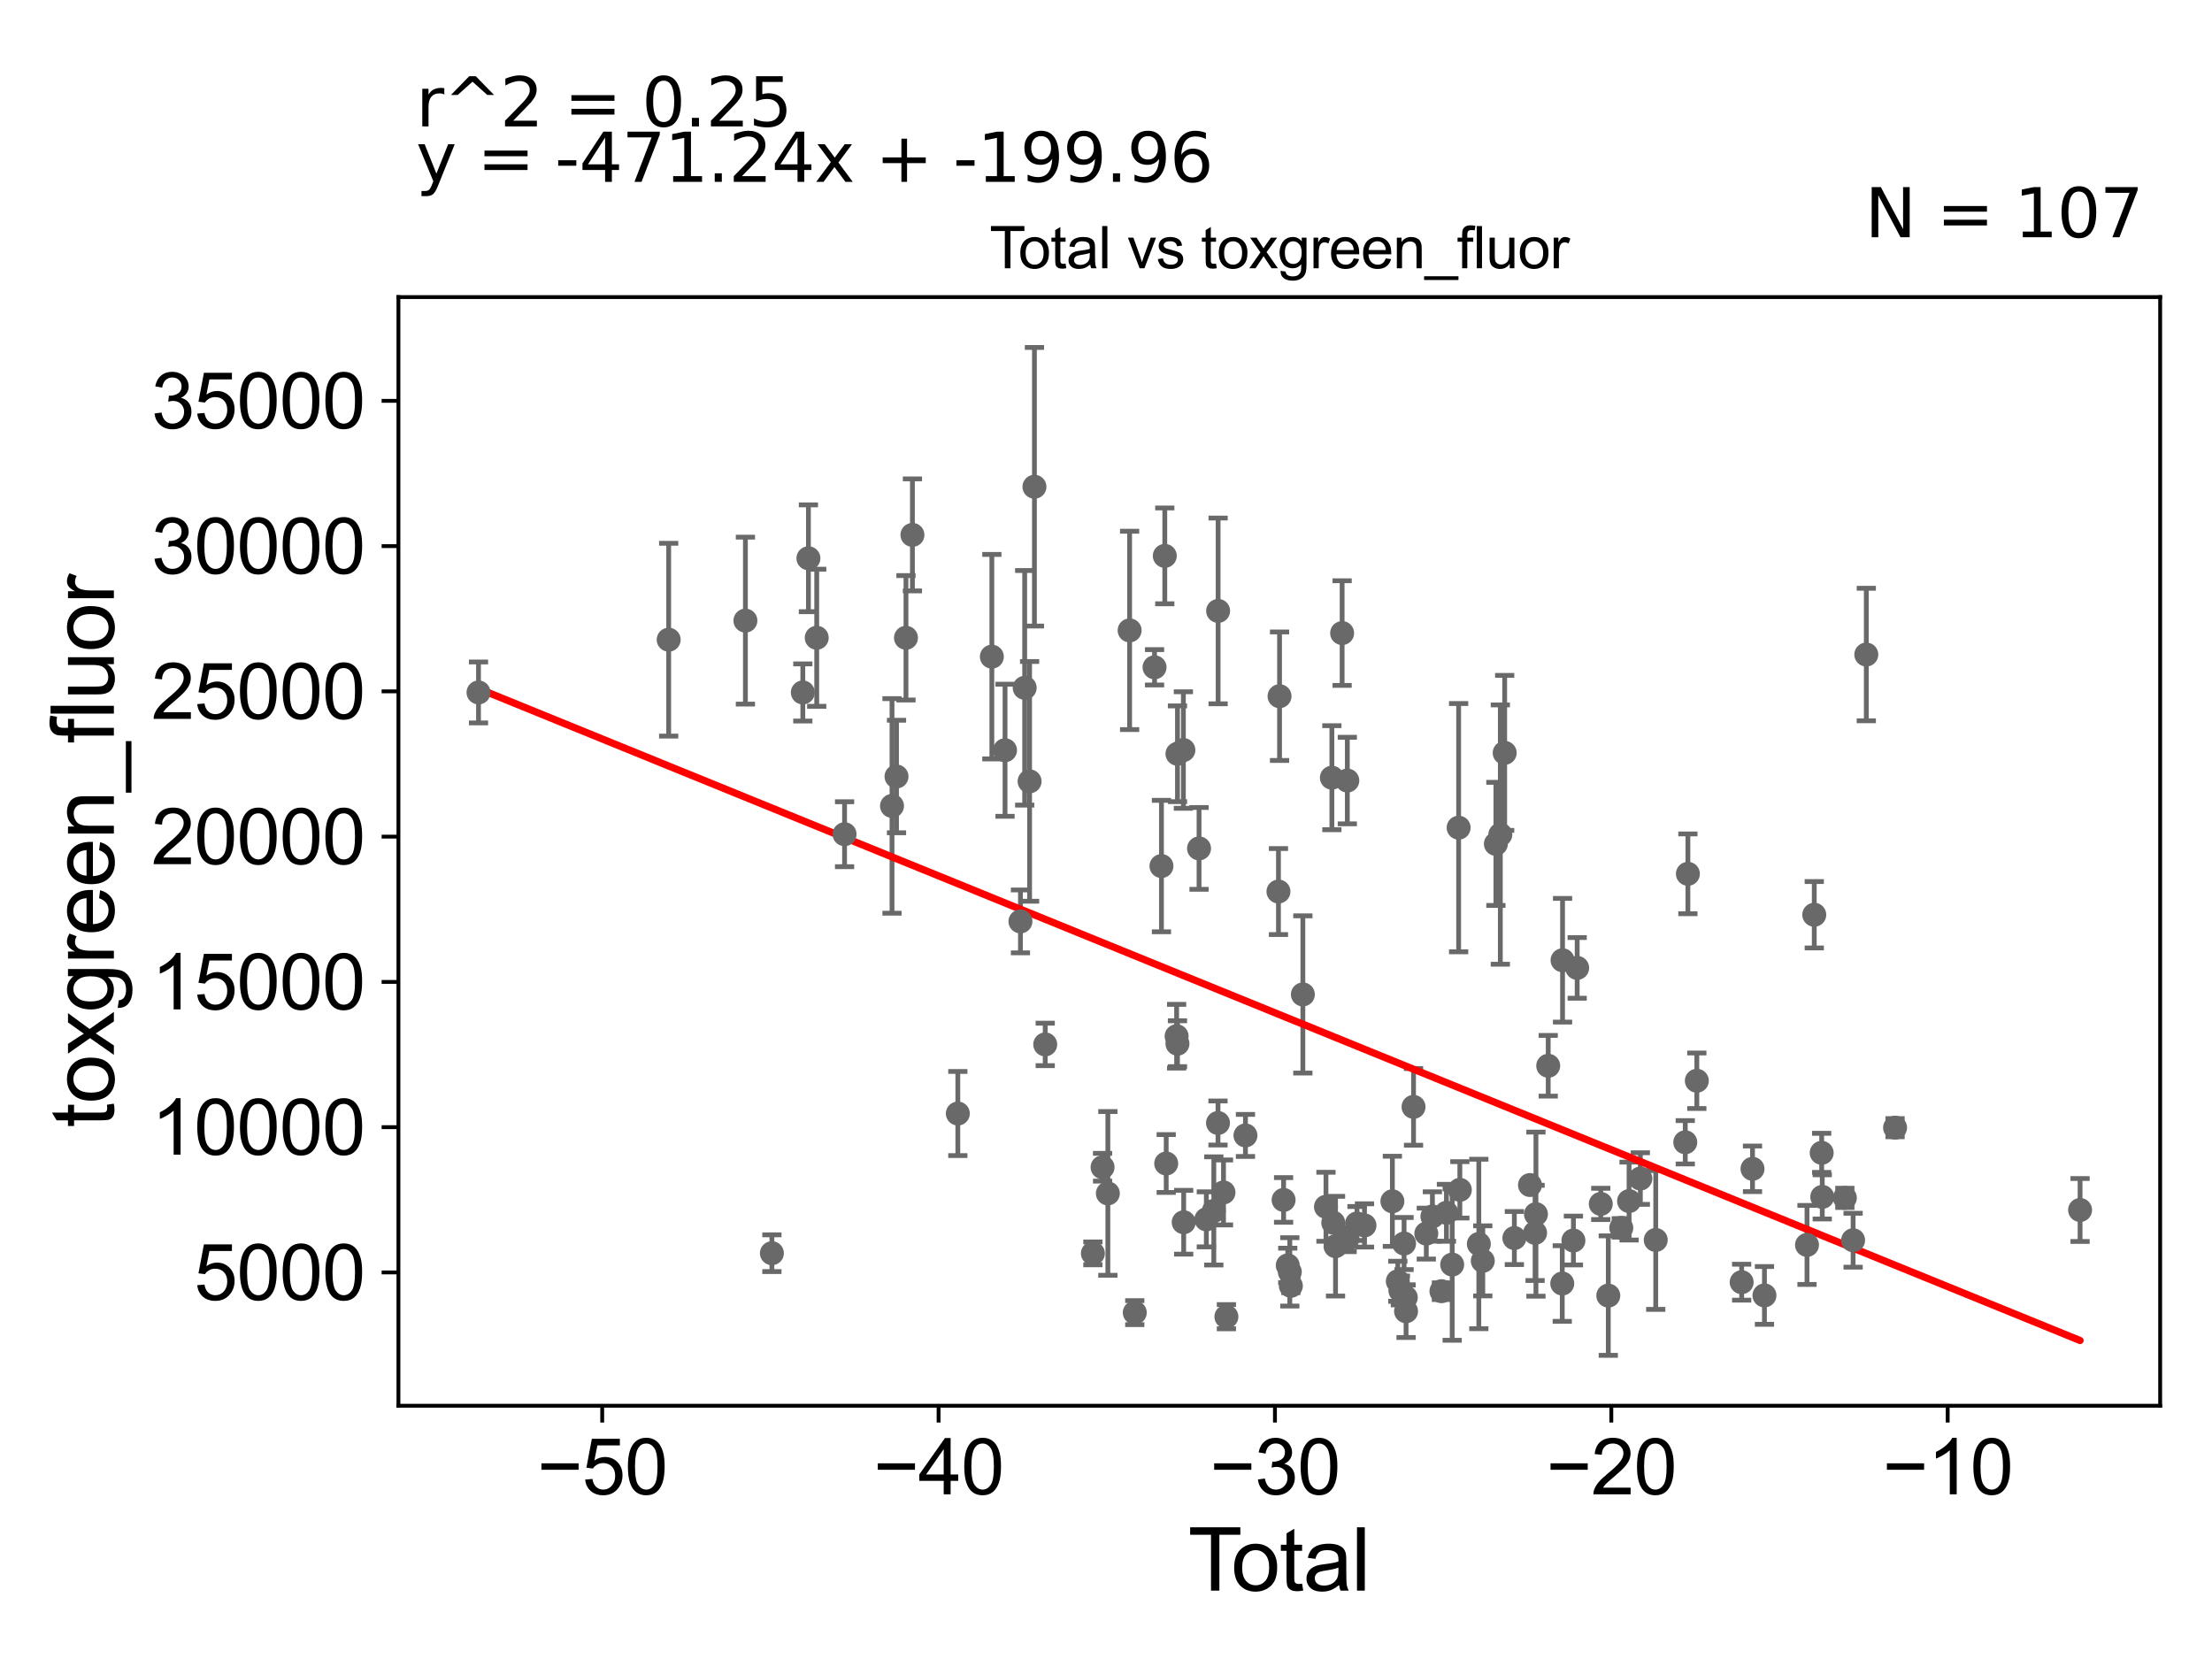 <?xml version="1.0" encoding="utf-8" standalone="no"?>
<!DOCTYPE svg PUBLIC "-//W3C//DTD SVG 1.1//EN"
  "http://www.w3.org/Graphics/SVG/1.1/DTD/svg11.dtd">
<svg xmlns:xlink="http://www.w3.org/1999/xlink" width="460.8pt" height="345.6pt" viewBox="0 0 460.8 345.6" xmlns="http://www.w3.org/2000/svg" version="1.1">
 <defs>
  <style type="text/css">*{stroke-linejoin: round; stroke-linecap: butt}</style>
 </defs>
 <g id="figure_1">
  <g id="patch_1">
   <path d="M 0 345.6 
L 460.8 345.6 
L 460.8 0 
L 0 0 
z
" style="fill: #ffffff"/>
  </g>
  <g id="axes_1">
   <g id="patch_2">
    <path d="M 83 292.84 
L 450 292.84 
L 450 61.886 
L 83 61.886 
z
" style="fill: #ffffff"/>
   </g>
   <g id="PathCollection_1">
    <defs>
     <path id="m806beb8a06" d="M 0 1.118 
C 0.297 1.118 0.581 1 0.791 0.791 
C 1 0.581 1.118 0.297 1.118 0 
C 1.118 -0.297 1 -0.581 0.791 -0.791 
C 0.581 -1 0.297 -1.118 0 -1.118 
C -0.297 -1.118 -0.581 -1 -0.791 -0.791 
C -1 -0.581 -1.118 -0.297 -1.118 0 
C -1.118 0.297 -1 0.581 -0.791 0.791 
C -0.581 1 -0.297 1.118 0 1.118 
z
" style="stroke: #696969"/>
    </defs>
    <g clip-path="url(#pe888912e57)">
     <use xlink:href="#m806beb8a06" x="99.682" y="144.25" style="fill: #696969; stroke: #696969"/>
     <use xlink:href="#m806beb8a06" x="280.627" y="258.237" style="fill: #696969; stroke: #696969"/>
     <use xlink:href="#m806beb8a06" x="280.672" y="162.603" style="fill: #696969; stroke: #696969"/>
     <use xlink:href="#m806beb8a06" x="282.685" y="254.876" style="fill: #696969; stroke: #696969"/>
     <use xlink:href="#m806beb8a06" x="284.247" y="255.282" style="fill: #696969; stroke: #696969"/>
     <use xlink:href="#m806beb8a06" x="290.058" y="250.251" style="fill: #696969; stroke: #696969"/>
     <use xlink:href="#m806beb8a06" x="291.193" y="266.913" style="fill: #696969; stroke: #696969"/>
     <use xlink:href="#m806beb8a06" x="279.59" y="131.882" style="fill: #696969; stroke: #696969"/>
     <use xlink:href="#m806beb8a06" x="291.726" y="268.834" style="fill: #696969; stroke: #696969"/>
     <use xlink:href="#m806beb8a06" x="292.851" y="270.288" style="fill: #696969; stroke: #696969"/>
     <use xlink:href="#m806beb8a06" x="292.907" y="273.161" style="fill: #696969; stroke: #696969"/>
     <use xlink:href="#m806beb8a06" x="294.466" y="230.582" style="fill: #696969; stroke: #696969"/>
     <use xlink:href="#m806beb8a06" x="297.125" y="256.981" style="fill: #696969; stroke: #696969"/>
     <use xlink:href="#m806beb8a06" x="298.396" y="253.414" style="fill: #696969; stroke: #696969"/>
     <use xlink:href="#m806beb8a06" x="300.279" y="268.978" style="fill: #696969; stroke: #696969"/>
     <use xlink:href="#m806beb8a06" x="292.494" y="259.051" style="fill: #696969; stroke: #696969"/>
     <use xlink:href="#m806beb8a06" x="278.214" y="259.601" style="fill: #696969; stroke: #696969"/>
     <use xlink:href="#m806beb8a06" x="277.74" y="254.715" style="fill: #696969; stroke: #696969"/>
     <use xlink:href="#m806beb8a06" x="277.454" y="162.008" style="fill: #696969; stroke: #696969"/>
     <use xlink:href="#m806beb8a06" x="251.301" y="254.012" style="fill: #696969; stroke: #696969"/>
     <use xlink:href="#m806beb8a06" x="252.86" y="252.255" style="fill: #696969; stroke: #696969"/>
     <use xlink:href="#m806beb8a06" x="253.732" y="233.938" style="fill: #696969; stroke: #696969"/>
     <use xlink:href="#m806beb8a06" x="253.756" y="127.267" style="fill: #696969; stroke: #696969"/>
     <use xlink:href="#m806beb8a06" x="254.877" y="248.409" style="fill: #696969; stroke: #696969"/>
     <use xlink:href="#m806beb8a06" x="255.482" y="274.289" style="fill: #696969; stroke: #696969"/>
     <use xlink:href="#m806beb8a06" x="259.452" y="236.532" style="fill: #696969; stroke: #696969"/>
     <use xlink:href="#m806beb8a06" x="266.326" y="185.723" style="fill: #696969; stroke: #696969"/>
     <use xlink:href="#m806beb8a06" x="266.553" y="145.033" style="fill: #696969; stroke: #696969"/>
     <use xlink:href="#m806beb8a06" x="267.397" y="249.969" style="fill: #696969; stroke: #696969"/>
     <use xlink:href="#m806beb8a06" x="268.263" y="263.605" style="fill: #696969; stroke: #696969"/>
     <use xlink:href="#m806beb8a06" x="268.692" y="264.956" style="fill: #696969; stroke: #696969"/>
     <use xlink:href="#m806beb8a06" x="268.91" y="267.866" style="fill: #696969; stroke: #696969"/>
     <use xlink:href="#m806beb8a06" x="271.412" y="207.158" style="fill: #696969; stroke: #696969"/>
     <use xlink:href="#m806beb8a06" x="276.224" y="251.395" style="fill: #696969; stroke: #696969"/>
     <use xlink:href="#m806beb8a06" x="301.317" y="252.649" style="fill: #696969; stroke: #696969"/>
     <use xlink:href="#m806beb8a06" x="302.516" y="263.438" style="fill: #696969; stroke: #696969"/>
     <use xlink:href="#m806beb8a06" x="303.86" y="172.421" style="fill: #696969; stroke: #696969"/>
     <use xlink:href="#m806beb8a06" x="304.113" y="247.867" style="fill: #696969; stroke: #696969"/>
     <use xlink:href="#m806beb8a06" x="344.921" y="258.307" style="fill: #696969; stroke: #696969"/>
     <use xlink:href="#m806beb8a06" x="351.072" y="237.958" style="fill: #696969; stroke: #696969"/>
     <use xlink:href="#m806beb8a06" x="351.619" y="182.034" style="fill: #696969; stroke: #696969"/>
     <use xlink:href="#m806beb8a06" x="353.481" y="225.14" style="fill: #696969; stroke: #696969"/>
     <use xlink:href="#m806beb8a06" x="362.821" y="267.105" style="fill: #696969; stroke: #696969"/>
     <use xlink:href="#m806beb8a06" x="365.079" y="243.487" style="fill: #696969; stroke: #696969"/>
     <use xlink:href="#m806beb8a06" x="367.568" y="269.859" style="fill: #696969; stroke: #696969"/>
     <use xlink:href="#m806beb8a06" x="376.432" y="259.341" style="fill: #696969; stroke: #696969"/>
     <use xlink:href="#m806beb8a06" x="377.944" y="190.56" style="fill: #696969; stroke: #696969"/>
     <use xlink:href="#m806beb8a06" x="379.49" y="240.157" style="fill: #696969; stroke: #696969"/>
     <use xlink:href="#m806beb8a06" x="379.609" y="249.336" style="fill: #696969; stroke: #696969"/>
     <use xlink:href="#m806beb8a06" x="384.316" y="249.537" style="fill: #696969; stroke: #696969"/>
     <use xlink:href="#m806beb8a06" x="386.036" y="258.364" style="fill: #696969; stroke: #696969"/>
     <use xlink:href="#m806beb8a06" x="388.784" y="136.353" style="fill: #696969; stroke: #696969"/>
     <use xlink:href="#m806beb8a06" x="394.779" y="234.913" style="fill: #696969; stroke: #696969"/>
     <use xlink:href="#m806beb8a06" x="341.715" y="245.514" style="fill: #696969; stroke: #696969"/>
     <use xlink:href="#m806beb8a06" x="249.783" y="176.739" style="fill: #696969; stroke: #696969"/>
     <use xlink:href="#m806beb8a06" x="339.367" y="250.205" style="fill: #696969; stroke: #696969"/>
     <use xlink:href="#m806beb8a06" x="335.037" y="269.898" style="fill: #696969; stroke: #696969"/>
     <use xlink:href="#m806beb8a06" x="308.068" y="259.141" style="fill: #696969; stroke: #696969"/>
     <use xlink:href="#m806beb8a06" x="308.89" y="262.66" style="fill: #696969; stroke: #696969"/>
     <use xlink:href="#m806beb8a06" x="311.621" y="175.795" style="fill: #696969; stroke: #696969"/>
     <use xlink:href="#m806beb8a06" x="312.546" y="173.855" style="fill: #696969; stroke: #696969"/>
     <use xlink:href="#m806beb8a06" x="313.453" y="156.84" style="fill: #696969; stroke: #696969"/>
     <use xlink:href="#m806beb8a06" x="315.468" y="257.906" style="fill: #696969; stroke: #696969"/>
     <use xlink:href="#m806beb8a06" x="318.723" y="246.863" style="fill: #696969; stroke: #696969"/>
     <use xlink:href="#m806beb8a06" x="319.786" y="256.834" style="fill: #696969; stroke: #696969"/>
     <use xlink:href="#m806beb8a06" x="319.966" y="252.931" style="fill: #696969; stroke: #696969"/>
     <use xlink:href="#m806beb8a06" x="322.521" y="222.022" style="fill: #696969; stroke: #696969"/>
     <use xlink:href="#m806beb8a06" x="325.447" y="267.382" style="fill: #696969; stroke: #696969"/>
     <use xlink:href="#m806beb8a06" x="325.508" y="200.038" style="fill: #696969; stroke: #696969"/>
     <use xlink:href="#m806beb8a06" x="327.772" y="258.424" style="fill: #696969; stroke: #696969"/>
     <use xlink:href="#m806beb8a06" x="328.554" y="201.632" style="fill: #696969; stroke: #696969"/>
     <use xlink:href="#m806beb8a06" x="333.471" y="250.797" style="fill: #696969; stroke: #696969"/>
     <use xlink:href="#m806beb8a06" x="337.742" y="255.787" style="fill: #696969; stroke: #696969"/>
     <use xlink:href="#m806beb8a06" x="246.584" y="254.617" style="fill: #696969; stroke: #696969"/>
     <use xlink:href="#m806beb8a06" x="433.318" y="252.064" style="fill: #696969; stroke: #696969"/>
     <use xlink:href="#m806beb8a06" x="245.29" y="157.025" style="fill: #696969; stroke: #696969"/>
     <use xlink:href="#m806beb8a06" x="240.513" y="139.012" style="fill: #696969; stroke: #696969"/>
     <use xlink:href="#m806beb8a06" x="236.395" y="273.442" style="fill: #696969; stroke: #696969"/>
     <use xlink:href="#m806beb8a06" x="235.321" y="131.325" style="fill: #696969; stroke: #696969"/>
     <use xlink:href="#m806beb8a06" x="185.822" y="167.889" style="fill: #696969; stroke: #696969"/>
     <use xlink:href="#m806beb8a06" x="186.76" y="161.76" style="fill: #696969; stroke: #696969"/>
     <use xlink:href="#m806beb8a06" x="188.731" y="132.864" style="fill: #696969; stroke: #696969"/>
     <use xlink:href="#m806beb8a06" x="246.521" y="156.245" style="fill: #696969; stroke: #696969"/>
     <use xlink:href="#m806beb8a06" x="199.534" y="231.97" style="fill: #696969; stroke: #696969"/>
     <use xlink:href="#m806beb8a06" x="175.939" y="173.782" style="fill: #696969; stroke: #696969"/>
     <use xlink:href="#m806beb8a06" x="230.787" y="248.607" style="fill: #696969; stroke: #696969"/>
     <use xlink:href="#m806beb8a06" x="206.621" y="136.796" style="fill: #696969; stroke: #696969"/>
     <use xlink:href="#m806beb8a06" x="209.367" y="156.289" style="fill: #696969; stroke: #696969"/>
     <use xlink:href="#m806beb8a06" x="227.67" y="261.099" style="fill: #696969; stroke: #696969"/>
     <use xlink:href="#m806beb8a06" x="212.579" y="191.948" style="fill: #696969; stroke: #696969"/>
     <use xlink:href="#m806beb8a06" x="213.462" y="143.283" style="fill: #696969; stroke: #696969"/>
     <use xlink:href="#m806beb8a06" x="214.483" y="162.77" style="fill: #696969; stroke: #696969"/>
     <use xlink:href="#m806beb8a06" x="215.493" y="101.4" style="fill: #696969; stroke: #696969"/>
     <use xlink:href="#m806beb8a06" x="217.739" y="217.571" style="fill: #696969; stroke: #696969"/>
     <use xlink:href="#m806beb8a06" x="229.686" y="243.157" style="fill: #696969; stroke: #696969"/>
     <use xlink:href="#m806beb8a06" x="241.953" y="180.416" style="fill: #696969; stroke: #696969"/>
     <use xlink:href="#m806beb8a06" x="190.075" y="111.429" style="fill: #696969; stroke: #696969"/>
     <use xlink:href="#m806beb8a06" x="242.942" y="242.38" style="fill: #696969; stroke: #696969"/>
     <use xlink:href="#m806beb8a06" x="155.282" y="129.286" style="fill: #696969; stroke: #696969"/>
     <use xlink:href="#m806beb8a06" x="245.288" y="217.425" style="fill: #696969; stroke: #696969"/>
     <use xlink:href="#m806beb8a06" x="167.242" y="144.251" style="fill: #696969; stroke: #696969"/>
     <use xlink:href="#m806beb8a06" x="168.41" y="116.3" style="fill: #696969; stroke: #696969"/>
     <use xlink:href="#m806beb8a06" x="139.298" y="133.258" style="fill: #696969; stroke: #696969"/>
     <use xlink:href="#m806beb8a06" x="160.8" y="261.064" style="fill: #696969; stroke: #696969"/>
     <use xlink:href="#m806beb8a06" x="245.112" y="215.864" style="fill: #696969; stroke: #696969"/>
     <use xlink:href="#m806beb8a06" x="242.647" y="115.8" style="fill: #696969; stroke: #696969"/>
     <use xlink:href="#m806beb8a06" x="170.138" y="132.858" style="fill: #696969; stroke: #696969"/>
    </g>
   </g>
   <g id="matplotlib.axis_1">
    <g id="xtick_1">
     <g id="line2d_1">
      <defs>
       <path id="md38f45ae94" d="M 0 0 
L 0 3.5 
" style="stroke: #000000; stroke-width: 0.8"/>
      </defs>
      <g>
       <use xlink:href="#md38f45ae94" x="125.451" y="292.84" style="stroke: #000000; stroke-width: 0.8"/>
      </g>
     </g>
     <g id="text_1">
      <!-- −50 -->
      <g transform="translate(111.881 311.293)scale(0.16 -0.16)">
       <defs>
        <path id="ArialMT-2212" d="M 3381 1997 
L 356 1997 
L 356 2522 
L 3381 2522 
L 3381 1997 
z
" transform="scale(0.016)"/>
        <path id="ArialMT-35" d="M 266 1200 
L 856 1250 
Q 922 819 1161 601 
Q 1400 384 1738 384 
Q 2144 384 2425 690 
Q 2706 997 2706 1503 
Q 2706 1984 2436 2262 
Q 2166 2541 1728 2541 
Q 1456 2541 1237 2417 
Q 1019 2294 894 2097 
L 366 2166 
L 809 4519 
L 3088 4519 
L 3088 3981 
L 1259 3981 
L 1013 2750 
Q 1425 3038 1878 3038 
Q 2478 3038 2890 2622 
Q 3303 2206 3303 1553 
Q 3303 931 2941 478 
Q 2500 -78 1738 -78 
Q 1113 -78 717 272 
Q 322 622 266 1200 
z
" transform="scale(0.016)"/>
        <path id="ArialMT-30" d="M 266 2259 
Q 266 3072 433 3567 
Q 600 4063 929 4331 
Q 1259 4600 1759 4600 
Q 2128 4600 2406 4451 
Q 2684 4303 2865 4023 
Q 3047 3744 3150 3342 
Q 3253 2941 3253 2259 
Q 3253 1453 3087 958 
Q 2922 463 2592 192 
Q 2263 -78 1759 -78 
Q 1097 -78 719 397 
Q 266 969 266 2259 
z
M 844 2259 
Q 844 1131 1108 757 
Q 1372 384 1759 384 
Q 2147 384 2411 759 
Q 2675 1134 2675 2259 
Q 2675 3391 2411 3762 
Q 2147 4134 1753 4134 
Q 1366 4134 1134 3806 
Q 844 3388 844 2259 
z
" transform="scale(0.016)"/>
       </defs>
       <use xlink:href="#ArialMT-2212"/>
       <use xlink:href="#ArialMT-35" x="58.398"/>
       <use xlink:href="#ArialMT-30" x="114.014"/>
      </g>
     </g>
    </g>
    <g id="xtick_2">
     <g id="line2d_2">
      <g>
       <use xlink:href="#md38f45ae94" x="195.522" y="292.84" style="stroke: #000000; stroke-width: 0.8"/>
      </g>
     </g>
     <g id="text_2">
      <!-- −40 -->
      <g transform="translate(181.952 311.293)scale(0.16 -0.16)">
       <defs>
        <path id="ArialMT-34" d="M 2069 0 
L 2069 1097 
L 81 1097 
L 81 1613 
L 2172 4581 
L 2631 4581 
L 2631 1613 
L 3250 1613 
L 3250 1097 
L 2631 1097 
L 2631 0 
L 2069 0 
z
M 2069 1613 
L 2069 3678 
L 634 1613 
L 2069 1613 
z
" transform="scale(0.016)"/>
       </defs>
       <use xlink:href="#ArialMT-2212"/>
       <use xlink:href="#ArialMT-34" x="58.398"/>
       <use xlink:href="#ArialMT-30" x="114.014"/>
      </g>
     </g>
    </g>
    <g id="xtick_3">
     <g id="line2d_3">
      <g>
       <use xlink:href="#md38f45ae94" x="265.594" y="292.84" style="stroke: #000000; stroke-width: 0.8"/>
      </g>
     </g>
     <g id="text_3">
      <!-- −30 -->
      <g transform="translate(252.024 311.293)scale(0.16 -0.16)">
       <defs>
        <path id="ArialMT-33" d="M 269 1209 
L 831 1284 
Q 928 806 1161 595 
Q 1394 384 1728 384 
Q 2125 384 2398 659 
Q 2672 934 2672 1341 
Q 2672 1728 2419 1979 
Q 2166 2231 1775 2231 
Q 1616 2231 1378 2169 
L 1441 2663 
Q 1497 2656 1531 2656 
Q 1891 2656 2178 2843 
Q 2466 3031 2466 3422 
Q 2466 3731 2256 3934 
Q 2047 4138 1716 4138 
Q 1388 4138 1169 3931 
Q 950 3725 888 3313 
L 325 3413 
Q 428 3978 793 4289 
Q 1159 4600 1703 4600 
Q 2078 4600 2393 4439 
Q 2709 4278 2876 4000 
Q 3044 3722 3044 3409 
Q 3044 3113 2884 2869 
Q 2725 2625 2413 2481 
Q 2819 2388 3044 2092 
Q 3269 1797 3269 1353 
Q 3269 753 2831 336 
Q 2394 -81 1725 -81 
Q 1122 -81 723 278 
Q 325 638 269 1209 
z
" transform="scale(0.016)"/>
       </defs>
       <use xlink:href="#ArialMT-2212"/>
       <use xlink:href="#ArialMT-33" x="58.398"/>
       <use xlink:href="#ArialMT-30" x="114.014"/>
      </g>
     </g>
    </g>
    <g id="xtick_4">
     <g id="line2d_4">
      <g>
       <use xlink:href="#md38f45ae94" x="335.666" y="292.84" style="stroke: #000000; stroke-width: 0.8"/>
      </g>
     </g>
     <g id="text_4">
      <!-- −20 -->
      <g transform="translate(322.096 311.293)scale(0.16 -0.16)">
       <defs>
        <path id="ArialMT-32" d="M 3222 541 
L 3222 0 
L 194 0 
Q 188 203 259 391 
Q 375 700 629 1000 
Q 884 1300 1366 1694 
Q 2113 2306 2375 2664 
Q 2638 3022 2638 3341 
Q 2638 3675 2398 3904 
Q 2159 4134 1775 4134 
Q 1369 4134 1125 3890 
Q 881 3647 878 3216 
L 300 3275 
Q 359 3922 746 4261 
Q 1134 4600 1788 4600 
Q 2447 4600 2831 4234 
Q 3216 3869 3216 3328 
Q 3216 3053 3103 2787 
Q 2991 2522 2730 2228 
Q 2469 1934 1863 1422 
Q 1356 997 1212 845 
Q 1069 694 975 541 
L 3222 541 
z
" transform="scale(0.016)"/>
       </defs>
       <use xlink:href="#ArialMT-2212"/>
       <use xlink:href="#ArialMT-32" x="58.398"/>
       <use xlink:href="#ArialMT-30" x="114.014"/>
      </g>
     </g>
    </g>
    <g id="xtick_5">
     <g id="line2d_5">
      <g>
       <use xlink:href="#md38f45ae94" x="405.738" y="292.84" style="stroke: #000000; stroke-width: 0.8"/>
      </g>
     </g>
     <g id="text_5">
      <!-- −10 -->
      <g transform="translate(392.168 311.293)scale(0.16 -0.16)">
       <defs>
        <path id="ArialMT-31" d="M 2384 0 
L 1822 0 
L 1822 3584 
Q 1619 3391 1289 3197 
Q 959 3003 697 2906 
L 697 3450 
Q 1169 3672 1522 3987 
Q 1875 4303 2022 4600 
L 2384 4600 
L 2384 0 
z
" transform="scale(0.016)"/>
       </defs>
       <use xlink:href="#ArialMT-2212"/>
       <use xlink:href="#ArialMT-31" x="58.398"/>
       <use xlink:href="#ArialMT-30" x="114.014"/>
      </g>
     </g>
    </g>
    <g id="text_6">
     <!-- Total -->
     <g transform="translate(247.495 331.357)scale(0.18 -0.18)">
      <defs>
       <path id="ArialMT-54" d="M 1659 0 
L 1659 4041 
L 150 4041 
L 150 4581 
L 3781 4581 
L 3781 4041 
L 2266 4041 
L 2266 0 
L 1659 0 
z
" transform="scale(0.016)"/>
       <path id="ArialMT-6f" d="M 213 1659 
Q 213 2581 725 3025 
Q 1153 3394 1769 3394 
Q 2453 3394 2887 2945 
Q 3322 2497 3322 1706 
Q 3322 1066 3130 698 
Q 2938 331 2570 128 
Q 2203 -75 1769 -75 
Q 1072 -75 642 372 
Q 213 819 213 1659 
z
M 791 1659 
Q 791 1022 1069 705 
Q 1347 388 1769 388 
Q 2188 388 2466 706 
Q 2744 1025 2744 1678 
Q 2744 2294 2464 2611 
Q 2184 2928 1769 2928 
Q 1347 2928 1069 2612 
Q 791 2297 791 1659 
z
" transform="scale(0.016)"/>
       <path id="ArialMT-74" d="M 1650 503 
L 1731 6 
Q 1494 -44 1306 -44 
Q 1000 -44 831 53 
Q 663 150 594 308 
Q 525 466 525 972 
L 525 2881 
L 113 2881 
L 113 3319 
L 525 3319 
L 525 4141 
L 1084 4478 
L 1084 3319 
L 1650 3319 
L 1650 2881 
L 1084 2881 
L 1084 941 
Q 1084 700 1114 631 
Q 1144 563 1211 522 
Q 1278 481 1403 481 
Q 1497 481 1650 503 
z
" transform="scale(0.016)"/>
       <path id="ArialMT-61" d="M 2588 409 
Q 2275 144 1986 34 
Q 1697 -75 1366 -75 
Q 819 -75 525 192 
Q 231 459 231 875 
Q 231 1119 342 1320 
Q 453 1522 633 1644 
Q 813 1766 1038 1828 
Q 1203 1872 1538 1913 
Q 2219 1994 2541 2106 
Q 2544 2222 2544 2253 
Q 2544 2597 2384 2738 
Q 2169 2928 1744 2928 
Q 1347 2928 1158 2789 
Q 969 2650 878 2297 
L 328 2372 
Q 403 2725 575 2942 
Q 747 3159 1072 3276 
Q 1397 3394 1825 3394 
Q 2250 3394 2515 3294 
Q 2781 3194 2906 3042 
Q 3031 2891 3081 2659 
Q 3109 2516 3109 2141 
L 3109 1391 
Q 3109 606 3145 398 
Q 3181 191 3288 0 
L 2700 0 
Q 2613 175 2588 409 
z
M 2541 1666 
Q 2234 1541 1622 1453 
Q 1275 1403 1131 1340 
Q 988 1278 909 1158 
Q 831 1038 831 891 
Q 831 666 1001 516 
Q 1172 366 1500 366 
Q 1825 366 2078 508 
Q 2331 650 2450 897 
Q 2541 1088 2541 1459 
L 2541 1666 
z
" transform="scale(0.016)"/>
       <path id="ArialMT-6c" d="M 409 0 
L 409 4581 
L 972 4581 
L 972 0 
L 409 0 
z
" transform="scale(0.016)"/>
      </defs>
      <use xlink:href="#ArialMT-54"/>
      <use xlink:href="#ArialMT-6f" x="49.959"/>
      <use xlink:href="#ArialMT-74" x="105.574"/>
      <use xlink:href="#ArialMT-61" x="133.357"/>
      <use xlink:href="#ArialMT-6c" x="188.973"/>
     </g>
    </g>
   </g>
   <g id="matplotlib.axis_2">
    <g id="ytick_1">
     <g id="line2d_6">
      <defs>
       <path id="m8e53e6495a" d="M 0 0 
L -3.5 0 
" style="stroke: #000000; stroke-width: 0.8"/>
      </defs>
      <g>
       <use xlink:href="#m8e53e6495a" x="83" y="265.073" style="stroke: #000000; stroke-width: 0.8"/>
      </g>
     </g>
     <g id="text_7">
      <!-- 5000 -->
      <g transform="translate(40.41 270.8)scale(0.16 -0.16)">
       <use xlink:href="#ArialMT-35"/>
       <use xlink:href="#ArialMT-30" x="55.615"/>
       <use xlink:href="#ArialMT-30" x="111.23"/>
       <use xlink:href="#ArialMT-30" x="166.846"/>
      </g>
     </g>
    </g>
    <g id="ytick_2">
     <g id="line2d_7">
      <g>
       <use xlink:href="#m8e53e6495a" x="83" y="234.812" style="stroke: #000000; stroke-width: 0.8"/>
      </g>
     </g>
     <g id="text_8">
      <!-- 10000 -->
      <g transform="translate(31.512 240.538)scale(0.16 -0.16)">
       <use xlink:href="#ArialMT-31"/>
       <use xlink:href="#ArialMT-30" x="55.615"/>
       <use xlink:href="#ArialMT-30" x="111.23"/>
       <use xlink:href="#ArialMT-30" x="166.846"/>
       <use xlink:href="#ArialMT-30" x="222.461"/>
      </g>
     </g>
    </g>
    <g id="ytick_3">
     <g id="line2d_8">
      <g>
       <use xlink:href="#m8e53e6495a" x="83" y="204.55" style="stroke: #000000; stroke-width: 0.8"/>
      </g>
     </g>
     <g id="text_9">
      <!-- 15000 -->
      <g transform="translate(31.512 210.276)scale(0.16 -0.16)">
       <use xlink:href="#ArialMT-31"/>
       <use xlink:href="#ArialMT-35" x="55.615"/>
       <use xlink:href="#ArialMT-30" x="111.23"/>
       <use xlink:href="#ArialMT-30" x="166.846"/>
       <use xlink:href="#ArialMT-30" x="222.461"/>
      </g>
     </g>
    </g>
    <g id="ytick_4">
     <g id="line2d_9">
      <g>
       <use xlink:href="#m8e53e6495a" x="83" y="174.288" style="stroke: #000000; stroke-width: 0.8"/>
      </g>
     </g>
     <g id="text_10">
      <!-- 20000 -->
      <g transform="translate(31.512 180.014)scale(0.16 -0.16)">
       <use xlink:href="#ArialMT-32"/>
       <use xlink:href="#ArialMT-30" x="55.615"/>
       <use xlink:href="#ArialMT-30" x="111.23"/>
       <use xlink:href="#ArialMT-30" x="166.846"/>
       <use xlink:href="#ArialMT-30" x="222.461"/>
      </g>
     </g>
    </g>
    <g id="ytick_5">
     <g id="line2d_10">
      <g>
       <use xlink:href="#m8e53e6495a" x="83" y="144.026" style="stroke: #000000; stroke-width: 0.8"/>
      </g>
     </g>
     <g id="text_11">
      <!-- 25000 -->
      <g transform="translate(31.512 149.752)scale(0.16 -0.16)">
       <use xlink:href="#ArialMT-32"/>
       <use xlink:href="#ArialMT-35" x="55.615"/>
       <use xlink:href="#ArialMT-30" x="111.23"/>
       <use xlink:href="#ArialMT-30" x="166.846"/>
       <use xlink:href="#ArialMT-30" x="222.461"/>
      </g>
     </g>
    </g>
    <g id="ytick_6">
     <g id="line2d_11">
      <g>
       <use xlink:href="#m8e53e6495a" x="83" y="113.764" style="stroke: #000000; stroke-width: 0.8"/>
      </g>
     </g>
     <g id="text_12">
      <!-- 30000 -->
      <g transform="translate(31.512 119.491)scale(0.16 -0.16)">
       <use xlink:href="#ArialMT-33"/>
       <use xlink:href="#ArialMT-30" x="55.615"/>
       <use xlink:href="#ArialMT-30" x="111.23"/>
       <use xlink:href="#ArialMT-30" x="166.846"/>
       <use xlink:href="#ArialMT-30" x="222.461"/>
      </g>
     </g>
    </g>
    <g id="ytick_7">
     <g id="line2d_12">
      <g>
       <use xlink:href="#m8e53e6495a" x="83" y="83.502" style="stroke: #000000; stroke-width: 0.8"/>
      </g>
     </g>
     <g id="text_13">
      <!-- 35000 -->
      <g transform="translate(31.512 89.229)scale(0.16 -0.16)">
       <use xlink:href="#ArialMT-33"/>
       <use xlink:href="#ArialMT-35" x="55.615"/>
       <use xlink:href="#ArialMT-30" x="111.23"/>
       <use xlink:href="#ArialMT-30" x="166.846"/>
       <use xlink:href="#ArialMT-30" x="222.461"/>
      </g>
     </g>
    </g>
    <g id="text_14">
     <!-- toxgreen_fluor -->
     <g transform="translate(23.724 234.895)rotate(-90)scale(0.18 -0.18)">
      <defs>
       <path id="ArialMT-78" d="M 47 0 
L 1259 1725 
L 138 3319 
L 841 3319 
L 1350 2541 
Q 1494 2319 1581 2169 
Q 1719 2375 1834 2534 
L 2394 3319 
L 3066 3319 
L 1919 1756 
L 3153 0 
L 2463 0 
L 1781 1031 
L 1600 1309 
L 728 0 
L 47 0 
z
" transform="scale(0.016)"/>
       <path id="ArialMT-67" d="M 319 -275 
L 866 -356 
Q 900 -609 1056 -725 
Q 1266 -881 1628 -881 
Q 2019 -881 2231 -725 
Q 2444 -569 2519 -288 
Q 2563 -116 2559 434 
Q 2191 0 1641 0 
Q 956 0 581 494 
Q 206 988 206 1678 
Q 206 2153 378 2554 
Q 550 2956 876 3175 
Q 1203 3394 1644 3394 
Q 2231 3394 2613 2919 
L 2613 3319 
L 3131 3319 
L 3131 450 
Q 3131 -325 2973 -648 
Q 2816 -972 2473 -1159 
Q 2131 -1347 1631 -1347 
Q 1038 -1347 672 -1080 
Q 306 -813 319 -275 
z
M 784 1719 
Q 784 1066 1043 766 
Q 1303 466 1694 466 
Q 2081 466 2343 764 
Q 2606 1063 2606 1700 
Q 2606 2309 2336 2618 
Q 2066 2928 1684 2928 
Q 1309 2928 1046 2623 
Q 784 2319 784 1719 
z
" transform="scale(0.016)"/>
       <path id="ArialMT-72" d="M 416 0 
L 416 3319 
L 922 3319 
L 922 2816 
Q 1116 3169 1280 3281 
Q 1444 3394 1641 3394 
Q 1925 3394 2219 3213 
L 2025 2691 
Q 1819 2813 1613 2813 
Q 1428 2813 1281 2702 
Q 1134 2591 1072 2394 
Q 978 2094 978 1738 
L 978 0 
L 416 0 
z
" transform="scale(0.016)"/>
       <path id="ArialMT-65" d="M 2694 1069 
L 3275 997 
Q 3138 488 2766 206 
Q 2394 -75 1816 -75 
Q 1088 -75 661 373 
Q 234 822 234 1631 
Q 234 2469 665 2931 
Q 1097 3394 1784 3394 
Q 2450 3394 2872 2941 
Q 3294 2488 3294 1666 
Q 3294 1616 3291 1516 
L 816 1516 
Q 847 969 1125 678 
Q 1403 388 1819 388 
Q 2128 388 2347 550 
Q 2566 713 2694 1069 
z
M 847 1978 
L 2700 1978 
Q 2663 2397 2488 2606 
Q 2219 2931 1791 2931 
Q 1403 2931 1139 2672 
Q 875 2413 847 1978 
z
" transform="scale(0.016)"/>
       <path id="ArialMT-6e" d="M 422 0 
L 422 3319 
L 928 3319 
L 928 2847 
Q 1294 3394 1984 3394 
Q 2284 3394 2536 3286 
Q 2788 3178 2913 3003 
Q 3038 2828 3088 2588 
Q 3119 2431 3119 2041 
L 3119 0 
L 2556 0 
L 2556 2019 
Q 2556 2363 2490 2533 
Q 2425 2703 2258 2804 
Q 2091 2906 1866 2906 
Q 1506 2906 1245 2678 
Q 984 2450 984 1813 
L 984 0 
L 422 0 
z
" transform="scale(0.016)"/>
       <path id="ArialMT-5f" d="M -97 -1272 
L -97 -866 
L 3631 -866 
L 3631 -1272 
L -97 -1272 
z
" transform="scale(0.016)"/>
       <path id="ArialMT-66" d="M 556 0 
L 556 2881 
L 59 2881 
L 59 3319 
L 556 3319 
L 556 3672 
Q 556 4006 616 4169 
Q 697 4388 901 4523 
Q 1106 4659 1475 4659 
Q 1713 4659 2000 4603 
L 1916 4113 
Q 1741 4144 1584 4144 
Q 1328 4144 1222 4034 
Q 1116 3925 1116 3625 
L 1116 3319 
L 1763 3319 
L 1763 2881 
L 1116 2881 
L 1116 0 
L 556 0 
z
" transform="scale(0.016)"/>
       <path id="ArialMT-75" d="M 2597 0 
L 2597 488 
Q 2209 -75 1544 -75 
Q 1250 -75 995 37 
Q 741 150 617 320 
Q 494 491 444 738 
Q 409 903 409 1263 
L 409 3319 
L 972 3319 
L 972 1478 
Q 972 1038 1006 884 
Q 1059 663 1231 536 
Q 1403 409 1656 409 
Q 1909 409 2131 539 
Q 2353 669 2445 892 
Q 2538 1116 2538 1541 
L 2538 3319 
L 3100 3319 
L 3100 0 
L 2597 0 
z
" transform="scale(0.016)"/>
      </defs>
      <use xlink:href="#ArialMT-74"/>
      <use xlink:href="#ArialMT-6f" x="27.783"/>
      <use xlink:href="#ArialMT-78" x="83.398"/>
      <use xlink:href="#ArialMT-67" x="133.398"/>
      <use xlink:href="#ArialMT-72" x="189.014"/>
      <use xlink:href="#ArialMT-65" x="222.314"/>
      <use xlink:href="#ArialMT-65" x="277.93"/>
      <use xlink:href="#ArialMT-6e" x="333.545"/>
      <use xlink:href="#ArialMT-5f" x="389.16"/>
      <use xlink:href="#ArialMT-66" x="444.775"/>
      <use xlink:href="#ArialMT-6c" x="472.559"/>
      <use xlink:href="#ArialMT-75" x="494.775"/>
      <use xlink:href="#ArialMT-6f" x="550.391"/>
      <use xlink:href="#ArialMT-72" x="606.006"/>
     </g>
    </g>
   </g>
   <g id="LineCollection_1">
    <path d="M 99.682 150.595 
L 99.682 137.905 
" clip-path="url(#pe888912e57)" style="fill: none; stroke: #696969"/>
    <path d="M 280.627 260.745 
L 280.627 255.728 
" clip-path="url(#pe888912e57)" style="fill: none; stroke: #696969"/>
    <path d="M 280.672 171.619 
L 280.672 153.586 
" clip-path="url(#pe888912e57)" style="fill: none; stroke: #696969"/>
    <path d="M 282.685 258.413 
L 282.685 251.34 
" clip-path="url(#pe888912e57)" style="fill: none; stroke: #696969"/>
    <path d="M 284.247 259.79 
L 284.247 250.774 
" clip-path="url(#pe888912e57)" style="fill: none; stroke: #696969"/>
    <path d="M 290.058 259.636 
L 290.058 240.866 
" clip-path="url(#pe888912e57)" style="fill: none; stroke: #696969"/>
    <path d="M 291.193 271.084 
L 291.193 262.742 
" clip-path="url(#pe888912e57)" style="fill: none; stroke: #696969"/>
    <path d="M 279.59 142.781 
L 279.59 120.982 
" clip-path="url(#pe888912e57)" style="fill: none; stroke: #696969"/>
    <path d="M 291.726 271.843 
L 291.726 265.824 
" clip-path="url(#pe888912e57)" style="fill: none; stroke: #696969"/>
    <path d="M 292.851 272.91 
L 292.851 267.666 
" clip-path="url(#pe888912e57)" style="fill: none; stroke: #696969"/>
    <path d="M 292.907 278.623 
L 292.907 267.7 
" clip-path="url(#pe888912e57)" style="fill: none; stroke: #696969"/>
    <path d="M 294.466 238.567 
L 294.466 222.597 
" clip-path="url(#pe888912e57)" style="fill: none; stroke: #696969"/>
    <path d="M 297.125 262.288 
L 297.125 251.674 
" clip-path="url(#pe888912e57)" style="fill: none; stroke: #696969"/>
    <path d="M 298.396 258.552 
L 298.396 248.275 
" clip-path="url(#pe888912e57)" style="fill: none; stroke: #696969"/>
    <path d="M 300.279 270.724 
L 300.279 267.231 
" clip-path="url(#pe888912e57)" style="fill: none; stroke: #696969"/>
    <path d="M 292.494 264.477 
L 292.494 253.626 
" clip-path="url(#pe888912e57)" style="fill: none; stroke: #696969"/>
    <path d="M 278.214 269.984 
L 278.214 249.219 
" clip-path="url(#pe888912e57)" style="fill: none; stroke: #696969"/>
    <path d="M 277.74 255.468 
L 277.74 253.962 
" clip-path="url(#pe888912e57)" style="fill: none; stroke: #696969"/>
    <path d="M 277.454 172.843 
L 277.454 151.173 
" clip-path="url(#pe888912e57)" style="fill: none; stroke: #696969"/>
    <path d="M 251.301 259.744 
L 251.301 248.279 
" clip-path="url(#pe888912e57)" style="fill: none; stroke: #696969"/>
    <path d="M 252.86 263.523 
L 252.86 240.987 
" clip-path="url(#pe888912e57)" style="fill: none; stroke: #696969"/>
    <path d="M 253.732 238.525 
L 253.732 229.351 
" clip-path="url(#pe888912e57)" style="fill: none; stroke: #696969"/>
    <path d="M 253.756 146.617 
L 253.756 107.917 
" clip-path="url(#pe888912e57)" style="fill: none; stroke: #696969"/>
    <path d="M 254.877 255.174 
L 254.877 241.644 
" clip-path="url(#pe888912e57)" style="fill: none; stroke: #696969"/>
    <path d="M 255.482 276.811 
L 255.482 271.767 
" clip-path="url(#pe888912e57)" style="fill: none; stroke: #696969"/>
    <path d="M 259.452 240.912 
L 259.452 232.152 
" clip-path="url(#pe888912e57)" style="fill: none; stroke: #696969"/>
    <path d="M 266.326 194.681 
L 266.326 176.766 
" clip-path="url(#pe888912e57)" style="fill: none; stroke: #696969"/>
    <path d="M 266.553 158.418 
L 266.553 131.649 
" clip-path="url(#pe888912e57)" style="fill: none; stroke: #696969"/>
    <path d="M 267.397 254.62 
L 267.397 245.318 
" clip-path="url(#pe888912e57)" style="fill: none; stroke: #696969"/>
    <path d="M 268.263 267.19 
L 268.263 260.021 
" clip-path="url(#pe888912e57)" style="fill: none; stroke: #696969"/>
    <path d="M 268.692 272.077 
L 268.692 257.836 
" clip-path="url(#pe888912e57)" style="fill: none; stroke: #696969"/>
    <path d="M 268.91 269.289 
L 268.91 266.443 
" clip-path="url(#pe888912e57)" style="fill: none; stroke: #696969"/>
    <path d="M 271.412 223.535 
L 271.412 190.782 
" clip-path="url(#pe888912e57)" style="fill: none; stroke: #696969"/>
    <path d="M 276.224 258.583 
L 276.224 244.208 
" clip-path="url(#pe888912e57)" style="fill: none; stroke: #696969"/>
    <path d="M 301.317 258.578 
L 301.317 246.72 
" clip-path="url(#pe888912e57)" style="fill: none; stroke: #696969"/>
    <path d="M 302.516 279.201 
L 302.516 247.675 
" clip-path="url(#pe888912e57)" style="fill: none; stroke: #696969"/>
    <path d="M 303.86 198.281 
L 303.86 146.56 
" clip-path="url(#pe888912e57)" style="fill: none; stroke: #696969"/>
    <path d="M 304.113 253.74 
L 304.113 241.994 
" clip-path="url(#pe888912e57)" style="fill: none; stroke: #696969"/>
    <path d="M 344.921 272.769 
L 344.921 243.844 
" clip-path="url(#pe888912e57)" style="fill: none; stroke: #696969"/>
    <path d="M 351.072 242.471 
L 351.072 233.445 
" clip-path="url(#pe888912e57)" style="fill: none; stroke: #696969"/>
    <path d="M 351.619 190.347 
L 351.619 173.72 
" clip-path="url(#pe888912e57)" style="fill: none; stroke: #696969"/>
    <path d="M 353.481 230.921 
L 353.481 219.36 
" clip-path="url(#pe888912e57)" style="fill: none; stroke: #696969"/>
    <path d="M 362.821 270.847 
L 362.821 263.363 
" clip-path="url(#pe888912e57)" style="fill: none; stroke: #696969"/>
    <path d="M 365.079 248.232 
L 365.079 238.741 
" clip-path="url(#pe888912e57)" style="fill: none; stroke: #696969"/>
    <path d="M 367.568 275.879 
L 367.568 263.84 
" clip-path="url(#pe888912e57)" style="fill: none; stroke: #696969"/>
    <path d="M 376.432 267.571 
L 376.432 251.111 
" clip-path="url(#pe888912e57)" style="fill: none; stroke: #696969"/>
    <path d="M 377.944 197.474 
L 377.944 183.646 
" clip-path="url(#pe888912e57)" style="fill: none; stroke: #696969"/>
    <path d="M 379.49 244.227 
L 379.49 236.088 
" clip-path="url(#pe888912e57)" style="fill: none; stroke: #696969"/>
    <path d="M 379.609 253.941 
L 379.609 244.732 
" clip-path="url(#pe888912e57)" style="fill: none; stroke: #696969"/>
    <path d="M 384.316 251.541 
L 384.316 247.532 
" clip-path="url(#pe888912e57)" style="fill: none; stroke: #696969"/>
    <path d="M 386.036 263.979 
L 386.036 252.749 
" clip-path="url(#pe888912e57)" style="fill: none; stroke: #696969"/>
    <path d="M 388.784 150.157 
L 388.784 122.549 
" clip-path="url(#pe888912e57)" style="fill: none; stroke: #696969"/>
    <path d="M 394.779 236.802 
L 394.779 233.023 
" clip-path="url(#pe888912e57)" style="fill: none; stroke: #696969"/>
    <path d="M 341.715 250.89 
L 341.715 240.137 
" clip-path="url(#pe888912e57)" style="fill: none; stroke: #696969"/>
    <path d="M 249.783 185.259 
L 249.783 168.219 
" clip-path="url(#pe888912e57)" style="fill: none; stroke: #696969"/>
    <path d="M 339.367 258.319 
L 339.367 242.092 
" clip-path="url(#pe888912e57)" style="fill: none; stroke: #696969"/>
    <path d="M 335.037 282.342 
L 335.037 257.455 
" clip-path="url(#pe888912e57)" style="fill: none; stroke: #696969"/>
    <path d="M 308.068 276.793 
L 308.068 241.489 
" clip-path="url(#pe888912e57)" style="fill: none; stroke: #696969"/>
    <path d="M 308.89 269.958 
L 308.89 255.363 
" clip-path="url(#pe888912e57)" style="fill: none; stroke: #696969"/>
    <path d="M 311.621 188.615 
L 311.621 162.975 
" clip-path="url(#pe888912e57)" style="fill: none; stroke: #696969"/>
    <path d="M 312.546 200.865 
L 312.546 146.844 
" clip-path="url(#pe888912e57)" style="fill: none; stroke: #696969"/>
    <path d="M 313.453 172.985 
L 313.453 140.694 
" clip-path="url(#pe888912e57)" style="fill: none; stroke: #696969"/>
    <path d="M 315.468 263.431 
L 315.468 252.381 
" clip-path="url(#pe888912e57)" style="fill: none; stroke: #696969"/>
    <path d="M 318.723 247.549 
L 318.723 246.176 
" clip-path="url(#pe888912e57)" style="fill: none; stroke: #696969"/>
    <path d="M 319.786 266.751 
L 319.786 246.916 
" clip-path="url(#pe888912e57)" style="fill: none; stroke: #696969"/>
    <path d="M 319.966 270.024 
L 319.966 235.839 
" clip-path="url(#pe888912e57)" style="fill: none; stroke: #696969"/>
    <path d="M 322.521 228.342 
L 322.521 215.701 
" clip-path="url(#pe888912e57)" style="fill: none; stroke: #696969"/>
    <path d="M 325.447 275.26 
L 325.447 259.505 
" clip-path="url(#pe888912e57)" style="fill: none; stroke: #696969"/>
    <path d="M 325.508 212.924 
L 325.508 187.151 
" clip-path="url(#pe888912e57)" style="fill: none; stroke: #696969"/>
    <path d="M 327.772 263.512 
L 327.772 253.337 
" clip-path="url(#pe888912e57)" style="fill: none; stroke: #696969"/>
    <path d="M 328.554 207.951 
L 328.554 195.312 
" clip-path="url(#pe888912e57)" style="fill: none; stroke: #696969"/>
    <path d="M 333.471 254.053 
L 333.471 247.541 
" clip-path="url(#pe888912e57)" style="fill: none; stroke: #696969"/>
    <path d="M 337.742 257.717 
L 337.742 253.856 
" clip-path="url(#pe888912e57)" style="fill: none; stroke: #696969"/>
    <path d="M 246.584 261.264 
L 246.584 247.97 
" clip-path="url(#pe888912e57)" style="fill: none; stroke: #696969"/>
    <path d="M 433.318 258.618 
L 433.318 245.51 
" clip-path="url(#pe888912e57)" style="fill: none; stroke: #696969"/>
    <path d="M 245.29 166.998 
L 245.29 147.052 
" clip-path="url(#pe888912e57)" style="fill: none; stroke: #696969"/>
    <path d="M 240.513 142.694 
L 240.513 135.329 
" clip-path="url(#pe888912e57)" style="fill: none; stroke: #696969"/>
    <path d="M 236.395 275.943 
L 236.395 270.942 
" clip-path="url(#pe888912e57)" style="fill: none; stroke: #696969"/>
    <path d="M 235.321 151.986 
L 235.321 110.664 
" clip-path="url(#pe888912e57)" style="fill: none; stroke: #696969"/>
    <path d="M 185.822 190.24 
L 185.822 145.538 
" clip-path="url(#pe888912e57)" style="fill: none; stroke: #696969"/>
    <path d="M 186.76 173.481 
L 186.76 150.039 
" clip-path="url(#pe888912e57)" style="fill: none; stroke: #696969"/>
    <path d="M 188.731 145.82 
L 188.731 119.908 
" clip-path="url(#pe888912e57)" style="fill: none; stroke: #696969"/>
    <path d="M 246.521 168.384 
L 246.521 144.105 
" clip-path="url(#pe888912e57)" style="fill: none; stroke: #696969"/>
    <path d="M 199.534 240.731 
L 199.534 223.208 
" clip-path="url(#pe888912e57)" style="fill: none; stroke: #696969"/>
    <path d="M 175.939 180.546 
L 175.939 167.019 
" clip-path="url(#pe888912e57)" style="fill: none; stroke: #696969"/>
    <path d="M 230.787 265.659 
L 230.787 231.556 
" clip-path="url(#pe888912e57)" style="fill: none; stroke: #696969"/>
    <path d="M 206.621 158.099 
L 206.621 115.493 
" clip-path="url(#pe888912e57)" style="fill: none; stroke: #696969"/>
    <path d="M 209.367 170.049 
L 209.367 142.53 
" clip-path="url(#pe888912e57)" style="fill: none; stroke: #696969"/>
    <path d="M 227.67 263.481 
L 227.67 258.716 
" clip-path="url(#pe888912e57)" style="fill: none; stroke: #696969"/>
    <path d="M 212.579 198.498 
L 212.579 185.398 
" clip-path="url(#pe888912e57)" style="fill: none; stroke: #696969"/>
    <path d="M 213.462 167.719 
L 213.462 118.848 
" clip-path="url(#pe888912e57)" style="fill: none; stroke: #696969"/>
    <path d="M 214.483 187.739 
L 214.483 137.802 
" clip-path="url(#pe888912e57)" style="fill: none; stroke: #696969"/>
    <path d="M 215.493 130.416 
L 215.493 72.384 
" clip-path="url(#pe888912e57)" style="fill: none; stroke: #696969"/>
    <path d="M 217.739 221.994 
L 217.739 213.148 
" clip-path="url(#pe888912e57)" style="fill: none; stroke: #696969"/>
    <path d="M 229.686 246.05 
L 229.686 240.263 
" clip-path="url(#pe888912e57)" style="fill: none; stroke: #696969"/>
    <path d="M 241.953 194.11 
L 241.953 166.723 
" clip-path="url(#pe888912e57)" style="fill: none; stroke: #696969"/>
    <path d="M 190.075 123.098 
L 190.075 99.759 
" clip-path="url(#pe888912e57)" style="fill: none; stroke: #696969"/>
    <path d="M 242.942 248.404 
L 242.942 236.355 
" clip-path="url(#pe888912e57)" style="fill: none; stroke: #696969"/>
    <path d="M 155.282 146.674 
L 155.282 111.897 
" clip-path="url(#pe888912e57)" style="fill: none; stroke: #696969"/>
    <path d="M 245.288 222.205 
L 245.288 212.645 
" clip-path="url(#pe888912e57)" style="fill: none; stroke: #696969"/>
    <path d="M 167.242 150.201 
L 167.242 138.301 
" clip-path="url(#pe888912e57)" style="fill: none; stroke: #696969"/>
    <path d="M 168.41 127.426 
L 168.41 105.174 
" clip-path="url(#pe888912e57)" style="fill: none; stroke: #696969"/>
    <path d="M 139.298 153.342 
L 139.298 113.175 
" clip-path="url(#pe888912e57)" style="fill: none; stroke: #696969"/>
    <path d="M 160.8 264.892 
L 160.8 257.236 
" clip-path="url(#pe888912e57)" style="fill: none; stroke: #696969"/>
    <path d="M 245.112 222.502 
L 245.112 209.226 
" clip-path="url(#pe888912e57)" style="fill: none; stroke: #696969"/>
    <path d="M 242.647 125.78 
L 242.647 105.82 
" clip-path="url(#pe888912e57)" style="fill: none; stroke: #696969"/>
    <path d="M 170.138 147.137 
L 170.138 118.578 
" clip-path="url(#pe888912e57)" style="fill: none; stroke: #696969"/>
   </g>
   <g id="line2d_13">
    <defs>
     <path id="m674395c31c" d="M 2 0 
L -2 -0 
" style="stroke: #696969"/>
    </defs>
    <g clip-path="url(#pe888912e57)">
     <use xlink:href="#m674395c31c" x="99.682" y="150.595" style="fill: #696969; stroke: #696969"/>
     <use xlink:href="#m674395c31c" x="280.627" y="260.745" style="fill: #696969; stroke: #696969"/>
     <use xlink:href="#m674395c31c" x="280.672" y="171.619" style="fill: #696969; stroke: #696969"/>
     <use xlink:href="#m674395c31c" x="282.685" y="258.413" style="fill: #696969; stroke: #696969"/>
     <use xlink:href="#m674395c31c" x="284.247" y="259.79" style="fill: #696969; stroke: #696969"/>
     <use xlink:href="#m674395c31c" x="290.058" y="259.636" style="fill: #696969; stroke: #696969"/>
     <use xlink:href="#m674395c31c" x="291.193" y="271.084" style="fill: #696969; stroke: #696969"/>
     <use xlink:href="#m674395c31c" x="279.59" y="142.781" style="fill: #696969; stroke: #696969"/>
     <use xlink:href="#m674395c31c" x="291.726" y="271.843" style="fill: #696969; stroke: #696969"/>
     <use xlink:href="#m674395c31c" x="292.851" y="272.91" style="fill: #696969; stroke: #696969"/>
     <use xlink:href="#m674395c31c" x="292.907" y="278.623" style="fill: #696969; stroke: #696969"/>
     <use xlink:href="#m674395c31c" x="294.466" y="238.567" style="fill: #696969; stroke: #696969"/>
     <use xlink:href="#m674395c31c" x="297.125" y="262.288" style="fill: #696969; stroke: #696969"/>
     <use xlink:href="#m674395c31c" x="298.396" y="258.552" style="fill: #696969; stroke: #696969"/>
     <use xlink:href="#m674395c31c" x="300.279" y="270.724" style="fill: #696969; stroke: #696969"/>
     <use xlink:href="#m674395c31c" x="292.494" y="264.477" style="fill: #696969; stroke: #696969"/>
     <use xlink:href="#m674395c31c" x="278.214" y="269.984" style="fill: #696969; stroke: #696969"/>
     <use xlink:href="#m674395c31c" x="277.74" y="255.468" style="fill: #696969; stroke: #696969"/>
     <use xlink:href="#m674395c31c" x="277.454" y="172.843" style="fill: #696969; stroke: #696969"/>
     <use xlink:href="#m674395c31c" x="251.301" y="259.744" style="fill: #696969; stroke: #696969"/>
     <use xlink:href="#m674395c31c" x="252.86" y="263.523" style="fill: #696969; stroke: #696969"/>
     <use xlink:href="#m674395c31c" x="253.732" y="238.525" style="fill: #696969; stroke: #696969"/>
     <use xlink:href="#m674395c31c" x="253.756" y="146.617" style="fill: #696969; stroke: #696969"/>
     <use xlink:href="#m674395c31c" x="254.877" y="255.174" style="fill: #696969; stroke: #696969"/>
     <use xlink:href="#m674395c31c" x="255.482" y="276.811" style="fill: #696969; stroke: #696969"/>
     <use xlink:href="#m674395c31c" x="259.452" y="240.912" style="fill: #696969; stroke: #696969"/>
     <use xlink:href="#m674395c31c" x="266.326" y="194.681" style="fill: #696969; stroke: #696969"/>
     <use xlink:href="#m674395c31c" x="266.553" y="158.418" style="fill: #696969; stroke: #696969"/>
     <use xlink:href="#m674395c31c" x="267.397" y="254.62" style="fill: #696969; stroke: #696969"/>
     <use xlink:href="#m674395c31c" x="268.263" y="267.19" style="fill: #696969; stroke: #696969"/>
     <use xlink:href="#m674395c31c" x="268.692" y="272.077" style="fill: #696969; stroke: #696969"/>
     <use xlink:href="#m674395c31c" x="268.91" y="269.289" style="fill: #696969; stroke: #696969"/>
     <use xlink:href="#m674395c31c" x="271.412" y="223.535" style="fill: #696969; stroke: #696969"/>
     <use xlink:href="#m674395c31c" x="276.224" y="258.583" style="fill: #696969; stroke: #696969"/>
     <use xlink:href="#m674395c31c" x="301.317" y="258.578" style="fill: #696969; stroke: #696969"/>
     <use xlink:href="#m674395c31c" x="302.516" y="279.201" style="fill: #696969; stroke: #696969"/>
     <use xlink:href="#m674395c31c" x="303.86" y="198.281" style="fill: #696969; stroke: #696969"/>
     <use xlink:href="#m674395c31c" x="304.113" y="253.74" style="fill: #696969; stroke: #696969"/>
     <use xlink:href="#m674395c31c" x="344.921" y="272.769" style="fill: #696969; stroke: #696969"/>
     <use xlink:href="#m674395c31c" x="351.072" y="242.471" style="fill: #696969; stroke: #696969"/>
     <use xlink:href="#m674395c31c" x="351.619" y="190.347" style="fill: #696969; stroke: #696969"/>
     <use xlink:href="#m674395c31c" x="353.481" y="230.921" style="fill: #696969; stroke: #696969"/>
     <use xlink:href="#m674395c31c" x="362.821" y="270.847" style="fill: #696969; stroke: #696969"/>
     <use xlink:href="#m674395c31c" x="365.079" y="248.232" style="fill: #696969; stroke: #696969"/>
     <use xlink:href="#m674395c31c" x="367.568" y="275.879" style="fill: #696969; stroke: #696969"/>
     <use xlink:href="#m674395c31c" x="376.432" y="267.571" style="fill: #696969; stroke: #696969"/>
     <use xlink:href="#m674395c31c" x="377.944" y="197.474" style="fill: #696969; stroke: #696969"/>
     <use xlink:href="#m674395c31c" x="379.49" y="244.227" style="fill: #696969; stroke: #696969"/>
     <use xlink:href="#m674395c31c" x="379.609" y="253.941" style="fill: #696969; stroke: #696969"/>
     <use xlink:href="#m674395c31c" x="384.316" y="251.541" style="fill: #696969; stroke: #696969"/>
     <use xlink:href="#m674395c31c" x="386.036" y="263.979" style="fill: #696969; stroke: #696969"/>
     <use xlink:href="#m674395c31c" x="388.784" y="150.157" style="fill: #696969; stroke: #696969"/>
     <use xlink:href="#m674395c31c" x="394.779" y="236.802" style="fill: #696969; stroke: #696969"/>
     <use xlink:href="#m674395c31c" x="341.715" y="250.89" style="fill: #696969; stroke: #696969"/>
     <use xlink:href="#m674395c31c" x="249.783" y="185.259" style="fill: #696969; stroke: #696969"/>
     <use xlink:href="#m674395c31c" x="339.367" y="258.319" style="fill: #696969; stroke: #696969"/>
     <use xlink:href="#m674395c31c" x="335.037" y="282.342" style="fill: #696969; stroke: #696969"/>
     <use xlink:href="#m674395c31c" x="308.068" y="276.793" style="fill: #696969; stroke: #696969"/>
     <use xlink:href="#m674395c31c" x="308.89" y="269.958" style="fill: #696969; stroke: #696969"/>
     <use xlink:href="#m674395c31c" x="311.621" y="188.615" style="fill: #696969; stroke: #696969"/>
     <use xlink:href="#m674395c31c" x="312.546" y="200.865" style="fill: #696969; stroke: #696969"/>
     <use xlink:href="#m674395c31c" x="313.453" y="172.985" style="fill: #696969; stroke: #696969"/>
     <use xlink:href="#m674395c31c" x="315.468" y="263.431" style="fill: #696969; stroke: #696969"/>
     <use xlink:href="#m674395c31c" x="318.723" y="247.549" style="fill: #696969; stroke: #696969"/>
     <use xlink:href="#m674395c31c" x="319.786" y="266.751" style="fill: #696969; stroke: #696969"/>
     <use xlink:href="#m674395c31c" x="319.966" y="270.024" style="fill: #696969; stroke: #696969"/>
     <use xlink:href="#m674395c31c" x="322.521" y="228.342" style="fill: #696969; stroke: #696969"/>
     <use xlink:href="#m674395c31c" x="325.447" y="275.26" style="fill: #696969; stroke: #696969"/>
     <use xlink:href="#m674395c31c" x="325.508" y="212.924" style="fill: #696969; stroke: #696969"/>
     <use xlink:href="#m674395c31c" x="327.772" y="263.512" style="fill: #696969; stroke: #696969"/>
     <use xlink:href="#m674395c31c" x="328.554" y="207.951" style="fill: #696969; stroke: #696969"/>
     <use xlink:href="#m674395c31c" x="333.471" y="254.053" style="fill: #696969; stroke: #696969"/>
     <use xlink:href="#m674395c31c" x="337.742" y="257.717" style="fill: #696969; stroke: #696969"/>
     <use xlink:href="#m674395c31c" x="246.584" y="261.264" style="fill: #696969; stroke: #696969"/>
     <use xlink:href="#m674395c31c" x="433.318" y="258.618" style="fill: #696969; stroke: #696969"/>
     <use xlink:href="#m674395c31c" x="245.29" y="166.998" style="fill: #696969; stroke: #696969"/>
     <use xlink:href="#m674395c31c" x="240.513" y="142.694" style="fill: #696969; stroke: #696969"/>
     <use xlink:href="#m674395c31c" x="236.395" y="275.943" style="fill: #696969; stroke: #696969"/>
     <use xlink:href="#m674395c31c" x="235.321" y="151.986" style="fill: #696969; stroke: #696969"/>
     <use xlink:href="#m674395c31c" x="185.822" y="190.24" style="fill: #696969; stroke: #696969"/>
     <use xlink:href="#m674395c31c" x="186.76" y="173.481" style="fill: #696969; stroke: #696969"/>
     <use xlink:href="#m674395c31c" x="188.731" y="145.82" style="fill: #696969; stroke: #696969"/>
     <use xlink:href="#m674395c31c" x="246.521" y="168.384" style="fill: #696969; stroke: #696969"/>
     <use xlink:href="#m674395c31c" x="199.534" y="240.731" style="fill: #696969; stroke: #696969"/>
     <use xlink:href="#m674395c31c" x="175.939" y="180.546" style="fill: #696969; stroke: #696969"/>
     <use xlink:href="#m674395c31c" x="230.787" y="265.659" style="fill: #696969; stroke: #696969"/>
     <use xlink:href="#m674395c31c" x="206.621" y="158.099" style="fill: #696969; stroke: #696969"/>
     <use xlink:href="#m674395c31c" x="209.367" y="170.049" style="fill: #696969; stroke: #696969"/>
     <use xlink:href="#m674395c31c" x="227.67" y="263.481" style="fill: #696969; stroke: #696969"/>
     <use xlink:href="#m674395c31c" x="212.579" y="198.498" style="fill: #696969; stroke: #696969"/>
     <use xlink:href="#m674395c31c" x="213.462" y="167.719" style="fill: #696969; stroke: #696969"/>
     <use xlink:href="#m674395c31c" x="214.483" y="187.739" style="fill: #696969; stroke: #696969"/>
     <use xlink:href="#m674395c31c" x="215.493" y="130.416" style="fill: #696969; stroke: #696969"/>
     <use xlink:href="#m674395c31c" x="217.739" y="221.994" style="fill: #696969; stroke: #696969"/>
     <use xlink:href="#m674395c31c" x="229.686" y="246.05" style="fill: #696969; stroke: #696969"/>
     <use xlink:href="#m674395c31c" x="241.953" y="194.11" style="fill: #696969; stroke: #696969"/>
     <use xlink:href="#m674395c31c" x="190.075" y="123.098" style="fill: #696969; stroke: #696969"/>
     <use xlink:href="#m674395c31c" x="242.942" y="248.404" style="fill: #696969; stroke: #696969"/>
     <use xlink:href="#m674395c31c" x="155.282" y="146.674" style="fill: #696969; stroke: #696969"/>
     <use xlink:href="#m674395c31c" x="245.288" y="222.205" style="fill: #696969; stroke: #696969"/>
     <use xlink:href="#m674395c31c" x="167.242" y="150.201" style="fill: #696969; stroke: #696969"/>
     <use xlink:href="#m674395c31c" x="168.41" y="127.426" style="fill: #696969; stroke: #696969"/>
     <use xlink:href="#m674395c31c" x="139.298" y="153.342" style="fill: #696969; stroke: #696969"/>
     <use xlink:href="#m674395c31c" x="160.8" y="264.892" style="fill: #696969; stroke: #696969"/>
     <use xlink:href="#m674395c31c" x="245.112" y="222.502" style="fill: #696969; stroke: #696969"/>
     <use xlink:href="#m674395c31c" x="242.647" y="125.78" style="fill: #696969; stroke: #696969"/>
     <use xlink:href="#m674395c31c" x="170.138" y="147.137" style="fill: #696969; stroke: #696969"/>
    </g>
   </g>
   <g id="line2d_14">
    <g clip-path="url(#pe888912e57)">
     <use xlink:href="#m674395c31c" x="99.682" y="137.905" style="fill: #696969; stroke: #696969"/>
     <use xlink:href="#m674395c31c" x="280.627" y="255.728" style="fill: #696969; stroke: #696969"/>
     <use xlink:href="#m674395c31c" x="280.672" y="153.586" style="fill: #696969; stroke: #696969"/>
     <use xlink:href="#m674395c31c" x="282.685" y="251.34" style="fill: #696969; stroke: #696969"/>
     <use xlink:href="#m674395c31c" x="284.247" y="250.774" style="fill: #696969; stroke: #696969"/>
     <use xlink:href="#m674395c31c" x="290.058" y="240.866" style="fill: #696969; stroke: #696969"/>
     <use xlink:href="#m674395c31c" x="291.193" y="262.742" style="fill: #696969; stroke: #696969"/>
     <use xlink:href="#m674395c31c" x="279.59" y="120.982" style="fill: #696969; stroke: #696969"/>
     <use xlink:href="#m674395c31c" x="291.726" y="265.824" style="fill: #696969; stroke: #696969"/>
     <use xlink:href="#m674395c31c" x="292.851" y="267.666" style="fill: #696969; stroke: #696969"/>
     <use xlink:href="#m674395c31c" x="292.907" y="267.7" style="fill: #696969; stroke: #696969"/>
     <use xlink:href="#m674395c31c" x="294.466" y="222.597" style="fill: #696969; stroke: #696969"/>
     <use xlink:href="#m674395c31c" x="297.125" y="251.674" style="fill: #696969; stroke: #696969"/>
     <use xlink:href="#m674395c31c" x="298.396" y="248.275" style="fill: #696969; stroke: #696969"/>
     <use xlink:href="#m674395c31c" x="300.279" y="267.231" style="fill: #696969; stroke: #696969"/>
     <use xlink:href="#m674395c31c" x="292.494" y="253.626" style="fill: #696969; stroke: #696969"/>
     <use xlink:href="#m674395c31c" x="278.214" y="249.219" style="fill: #696969; stroke: #696969"/>
     <use xlink:href="#m674395c31c" x="277.74" y="253.962" style="fill: #696969; stroke: #696969"/>
     <use xlink:href="#m674395c31c" x="277.454" y="151.173" style="fill: #696969; stroke: #696969"/>
     <use xlink:href="#m674395c31c" x="251.301" y="248.279" style="fill: #696969; stroke: #696969"/>
     <use xlink:href="#m674395c31c" x="252.86" y="240.987" style="fill: #696969; stroke: #696969"/>
     <use xlink:href="#m674395c31c" x="253.732" y="229.351" style="fill: #696969; stroke: #696969"/>
     <use xlink:href="#m674395c31c" x="253.756" y="107.917" style="fill: #696969; stroke: #696969"/>
     <use xlink:href="#m674395c31c" x="254.877" y="241.644" style="fill: #696969; stroke: #696969"/>
     <use xlink:href="#m674395c31c" x="255.482" y="271.767" style="fill: #696969; stroke: #696969"/>
     <use xlink:href="#m674395c31c" x="259.452" y="232.152" style="fill: #696969; stroke: #696969"/>
     <use xlink:href="#m674395c31c" x="266.326" y="176.766" style="fill: #696969; stroke: #696969"/>
     <use xlink:href="#m674395c31c" x="266.553" y="131.649" style="fill: #696969; stroke: #696969"/>
     <use xlink:href="#m674395c31c" x="267.397" y="245.318" style="fill: #696969; stroke: #696969"/>
     <use xlink:href="#m674395c31c" x="268.263" y="260.021" style="fill: #696969; stroke: #696969"/>
     <use xlink:href="#m674395c31c" x="268.692" y="257.836" style="fill: #696969; stroke: #696969"/>
     <use xlink:href="#m674395c31c" x="268.91" y="266.443" style="fill: #696969; stroke: #696969"/>
     <use xlink:href="#m674395c31c" x="271.412" y="190.782" style="fill: #696969; stroke: #696969"/>
     <use xlink:href="#m674395c31c" x="276.224" y="244.208" style="fill: #696969; stroke: #696969"/>
     <use xlink:href="#m674395c31c" x="301.317" y="246.72" style="fill: #696969; stroke: #696969"/>
     <use xlink:href="#m674395c31c" x="302.516" y="247.675" style="fill: #696969; stroke: #696969"/>
     <use xlink:href="#m674395c31c" x="303.86" y="146.56" style="fill: #696969; stroke: #696969"/>
     <use xlink:href="#m674395c31c" x="304.113" y="241.994" style="fill: #696969; stroke: #696969"/>
     <use xlink:href="#m674395c31c" x="344.921" y="243.844" style="fill: #696969; stroke: #696969"/>
     <use xlink:href="#m674395c31c" x="351.072" y="233.445" style="fill: #696969; stroke: #696969"/>
     <use xlink:href="#m674395c31c" x="351.619" y="173.72" style="fill: #696969; stroke: #696969"/>
     <use xlink:href="#m674395c31c" x="353.481" y="219.36" style="fill: #696969; stroke: #696969"/>
     <use xlink:href="#m674395c31c" x="362.821" y="263.363" style="fill: #696969; stroke: #696969"/>
     <use xlink:href="#m674395c31c" x="365.079" y="238.741" style="fill: #696969; stroke: #696969"/>
     <use xlink:href="#m674395c31c" x="367.568" y="263.84" style="fill: #696969; stroke: #696969"/>
     <use xlink:href="#m674395c31c" x="376.432" y="251.111" style="fill: #696969; stroke: #696969"/>
     <use xlink:href="#m674395c31c" x="377.944" y="183.646" style="fill: #696969; stroke: #696969"/>
     <use xlink:href="#m674395c31c" x="379.49" y="236.088" style="fill: #696969; stroke: #696969"/>
     <use xlink:href="#m674395c31c" x="379.609" y="244.732" style="fill: #696969; stroke: #696969"/>
     <use xlink:href="#m674395c31c" x="384.316" y="247.532" style="fill: #696969; stroke: #696969"/>
     <use xlink:href="#m674395c31c" x="386.036" y="252.749" style="fill: #696969; stroke: #696969"/>
     <use xlink:href="#m674395c31c" x="388.784" y="122.549" style="fill: #696969; stroke: #696969"/>
     <use xlink:href="#m674395c31c" x="394.779" y="233.023" style="fill: #696969; stroke: #696969"/>
     <use xlink:href="#m674395c31c" x="341.715" y="240.137" style="fill: #696969; stroke: #696969"/>
     <use xlink:href="#m674395c31c" x="249.783" y="168.219" style="fill: #696969; stroke: #696969"/>
     <use xlink:href="#m674395c31c" x="339.367" y="242.092" style="fill: #696969; stroke: #696969"/>
     <use xlink:href="#m674395c31c" x="335.037" y="257.455" style="fill: #696969; stroke: #696969"/>
     <use xlink:href="#m674395c31c" x="308.068" y="241.489" style="fill: #696969; stroke: #696969"/>
     <use xlink:href="#m674395c31c" x="308.89" y="255.363" style="fill: #696969; stroke: #696969"/>
     <use xlink:href="#m674395c31c" x="311.621" y="162.975" style="fill: #696969; stroke: #696969"/>
     <use xlink:href="#m674395c31c" x="312.546" y="146.844" style="fill: #696969; stroke: #696969"/>
     <use xlink:href="#m674395c31c" x="313.453" y="140.694" style="fill: #696969; stroke: #696969"/>
     <use xlink:href="#m674395c31c" x="315.468" y="252.381" style="fill: #696969; stroke: #696969"/>
     <use xlink:href="#m674395c31c" x="318.723" y="246.176" style="fill: #696969; stroke: #696969"/>
     <use xlink:href="#m674395c31c" x="319.786" y="246.916" style="fill: #696969; stroke: #696969"/>
     <use xlink:href="#m674395c31c" x="319.966" y="235.839" style="fill: #696969; stroke: #696969"/>
     <use xlink:href="#m674395c31c" x="322.521" y="215.701" style="fill: #696969; stroke: #696969"/>
     <use xlink:href="#m674395c31c" x="325.447" y="259.505" style="fill: #696969; stroke: #696969"/>
     <use xlink:href="#m674395c31c" x="325.508" y="187.151" style="fill: #696969; stroke: #696969"/>
     <use xlink:href="#m674395c31c" x="327.772" y="253.337" style="fill: #696969; stroke: #696969"/>
     <use xlink:href="#m674395c31c" x="328.554" y="195.312" style="fill: #696969; stroke: #696969"/>
     <use xlink:href="#m674395c31c" x="333.471" y="247.541" style="fill: #696969; stroke: #696969"/>
     <use xlink:href="#m674395c31c" x="337.742" y="253.856" style="fill: #696969; stroke: #696969"/>
     <use xlink:href="#m674395c31c" x="246.584" y="247.97" style="fill: #696969; stroke: #696969"/>
     <use xlink:href="#m674395c31c" x="433.318" y="245.51" style="fill: #696969; stroke: #696969"/>
     <use xlink:href="#m674395c31c" x="245.29" y="147.052" style="fill: #696969; stroke: #696969"/>
     <use xlink:href="#m674395c31c" x="240.513" y="135.329" style="fill: #696969; stroke: #696969"/>
     <use xlink:href="#m674395c31c" x="236.395" y="270.942" style="fill: #696969; stroke: #696969"/>
     <use xlink:href="#m674395c31c" x="235.321" y="110.664" style="fill: #696969; stroke: #696969"/>
     <use xlink:href="#m674395c31c" x="185.822" y="145.538" style="fill: #696969; stroke: #696969"/>
     <use xlink:href="#m674395c31c" x="186.76" y="150.039" style="fill: #696969; stroke: #696969"/>
     <use xlink:href="#m674395c31c" x="188.731" y="119.908" style="fill: #696969; stroke: #696969"/>
     <use xlink:href="#m674395c31c" x="246.521" y="144.105" style="fill: #696969; stroke: #696969"/>
     <use xlink:href="#m674395c31c" x="199.534" y="223.208" style="fill: #696969; stroke: #696969"/>
     <use xlink:href="#m674395c31c" x="175.939" y="167.019" style="fill: #696969; stroke: #696969"/>
     <use xlink:href="#m674395c31c" x="230.787" y="231.556" style="fill: #696969; stroke: #696969"/>
     <use xlink:href="#m674395c31c" x="206.621" y="115.493" style="fill: #696969; stroke: #696969"/>
     <use xlink:href="#m674395c31c" x="209.367" y="142.53" style="fill: #696969; stroke: #696969"/>
     <use xlink:href="#m674395c31c" x="227.67" y="258.716" style="fill: #696969; stroke: #696969"/>
     <use xlink:href="#m674395c31c" x="212.579" y="185.398" style="fill: #696969; stroke: #696969"/>
     <use xlink:href="#m674395c31c" x="213.462" y="118.848" style="fill: #696969; stroke: #696969"/>
     <use xlink:href="#m674395c31c" x="214.483" y="137.802" style="fill: #696969; stroke: #696969"/>
     <use xlink:href="#m674395c31c" x="215.493" y="72.384" style="fill: #696969; stroke: #696969"/>
     <use xlink:href="#m674395c31c" x="217.739" y="213.148" style="fill: #696969; stroke: #696969"/>
     <use xlink:href="#m674395c31c" x="229.686" y="240.263" style="fill: #696969; stroke: #696969"/>
     <use xlink:href="#m674395c31c" x="241.953" y="166.723" style="fill: #696969; stroke: #696969"/>
     <use xlink:href="#m674395c31c" x="190.075" y="99.759" style="fill: #696969; stroke: #696969"/>
     <use xlink:href="#m674395c31c" x="242.942" y="236.355" style="fill: #696969; stroke: #696969"/>
     <use xlink:href="#m674395c31c" x="155.282" y="111.897" style="fill: #696969; stroke: #696969"/>
     <use xlink:href="#m674395c31c" x="245.288" y="212.645" style="fill: #696969; stroke: #696969"/>
     <use xlink:href="#m674395c31c" x="167.242" y="138.301" style="fill: #696969; stroke: #696969"/>
     <use xlink:href="#m674395c31c" x="168.41" y="105.174" style="fill: #696969; stroke: #696969"/>
     <use xlink:href="#m674395c31c" x="139.298" y="113.175" style="fill: #696969; stroke: #696969"/>
     <use xlink:href="#m674395c31c" x="160.8" y="257.236" style="fill: #696969; stroke: #696969"/>
     <use xlink:href="#m674395c31c" x="245.112" y="209.226" style="fill: #696969; stroke: #696969"/>
     <use xlink:href="#m674395c31c" x="242.647" y="105.82" style="fill: #696969; stroke: #696969"/>
     <use xlink:href="#m674395c31c" x="170.138" y="118.578" style="fill: #696969; stroke: #696969"/>
    </g>
   </g>
   <g id="line2d_15">
    <path d="M 99.682 143.45 
L 280.627 217.1 
L 280.672 217.119 
L 282.685 217.938 
L 284.247 218.574 
L 290.058 220.939 
L 291.193 221.401 
L 279.59 216.678 
L 291.726 221.618 
L 292.851 222.076 
L 292.907 222.099 
L 294.466 222.733 
L 297.125 223.815 
L 298.396 224.333 
L 300.279 225.099 
L 292.494 221.931 
L 278.214 216.118 
L 277.74 215.925 
L 277.454 215.809 
L 251.301 205.164 
L 252.86 205.798 
L 253.732 206.153 
L 253.756 206.163 
L 254.877 206.619 
L 255.482 206.866 
L 259.452 208.481 
L 266.326 211.279 
L 266.553 211.372 
L 267.397 211.715 
L 268.263 212.068 
L 268.692 212.242 
L 268.91 212.331 
L 271.412 213.35 
L 276.224 215.308 
L 301.317 225.522 
L 302.516 226.01 
L 303.86 226.557 
L 304.113 226.66 
L 344.921 243.27 
L 351.072 245.773 
L 351.619 245.996 
L 353.481 246.754 
L 362.821 250.556 
L 365.079 251.475 
L 367.568 252.488 
L 376.432 256.096 
L 377.944 256.711 
L 379.49 257.34 
L 379.609 257.389 
L 384.316 259.305 
L 386.036 260.005 
L 388.784 261.123 
L 394.779 263.564 
L 341.715 241.965 
L 249.783 204.546 
L 339.367 241.009 
L 335.037 239.247 
L 308.068 228.269 
L 308.89 228.604 
L 311.621 229.716 
L 312.546 230.092 
L 313.453 230.462 
L 315.468 231.282 
L 318.723 232.607 
L 319.786 233.039 
L 319.966 233.113 
L 322.521 234.152 
L 325.447 235.344 
L 325.508 235.368 
L 327.772 236.29 
L 328.554 236.608 
L 333.471 238.609 
L 337.742 240.348 
L 246.584 203.244 
L 433.318 279.25 
L 245.29 202.717 
L 240.513 200.773 
L 236.395 199.096 
L 235.321 198.659 
L 185.822 178.512 
L 186.76 178.894 
L 188.731 179.696 
L 246.521 203.218 
L 199.534 184.093 
L 175.939 174.489 
L 230.787 196.814 
L 206.621 186.978 
L 209.367 188.095 
L 227.67 195.545 
L 212.579 189.402 
L 213.462 189.762 
L 214.483 190.178 
L 215.493 190.589 
L 217.739 191.503 
L 229.686 196.366 
L 241.953 201.359 
L 190.075 180.243 
L 242.942 201.761 
L 155.282 166.081 
L 245.288 202.716 
L 167.242 170.949 
L 168.41 171.425 
L 139.298 159.575 
L 160.8 168.327 
L 245.112 202.645 
L 242.647 201.641 
L 170.138 172.128 
" clip-path="url(#pe888912e57)" style="fill: none; stroke: #ff0000; stroke-width: 1.5; stroke-linecap: square"/>
   </g>
   <g id="line2d_16">
    <defs>
     <path id="m637a3be718" d="M 0 2 
C 0.53 2 1.039 1.789 1.414 1.414 
C 1.789 1.039 2 0.53 2 0 
C 2 -0.53 1.789 -1.039 1.414 -1.414 
C 1.039 -1.789 0.53 -2 0 -2 
C -0.53 -2 -1.039 -1.789 -1.414 -1.414 
C -1.789 -1.039 -2 -0.53 -2 0 
C -2 0.53 -1.789 1.039 -1.414 1.414 
C -1.039 1.789 -0.53 2 0 2 
z
" style="stroke: #696969"/>
    </defs>
    <g clip-path="url(#pe888912e57)">
     <use xlink:href="#m637a3be718" x="99.682" y="144.25" style="fill: #696969; stroke: #696969"/>
     <use xlink:href="#m637a3be718" x="280.627" y="258.237" style="fill: #696969; stroke: #696969"/>
     <use xlink:href="#m637a3be718" x="280.672" y="162.603" style="fill: #696969; stroke: #696969"/>
     <use xlink:href="#m637a3be718" x="282.685" y="254.876" style="fill: #696969; stroke: #696969"/>
     <use xlink:href="#m637a3be718" x="284.247" y="255.282" style="fill: #696969; stroke: #696969"/>
     <use xlink:href="#m637a3be718" x="290.058" y="250.251" style="fill: #696969; stroke: #696969"/>
     <use xlink:href="#m637a3be718" x="291.193" y="266.913" style="fill: #696969; stroke: #696969"/>
     <use xlink:href="#m637a3be718" x="279.59" y="131.882" style="fill: #696969; stroke: #696969"/>
     <use xlink:href="#m637a3be718" x="291.726" y="268.834" style="fill: #696969; stroke: #696969"/>
     <use xlink:href="#m637a3be718" x="292.851" y="270.288" style="fill: #696969; stroke: #696969"/>
     <use xlink:href="#m637a3be718" x="292.907" y="273.161" style="fill: #696969; stroke: #696969"/>
     <use xlink:href="#m637a3be718" x="294.466" y="230.582" style="fill: #696969; stroke: #696969"/>
     <use xlink:href="#m637a3be718" x="297.125" y="256.981" style="fill: #696969; stroke: #696969"/>
     <use xlink:href="#m637a3be718" x="298.396" y="253.414" style="fill: #696969; stroke: #696969"/>
     <use xlink:href="#m637a3be718" x="300.279" y="268.978" style="fill: #696969; stroke: #696969"/>
     <use xlink:href="#m637a3be718" x="292.494" y="259.051" style="fill: #696969; stroke: #696969"/>
     <use xlink:href="#m637a3be718" x="278.214" y="259.601" style="fill: #696969; stroke: #696969"/>
     <use xlink:href="#m637a3be718" x="277.74" y="254.715" style="fill: #696969; stroke: #696969"/>
     <use xlink:href="#m637a3be718" x="277.454" y="162.008" style="fill: #696969; stroke: #696969"/>
     <use xlink:href="#m637a3be718" x="251.301" y="254.012" style="fill: #696969; stroke: #696969"/>
     <use xlink:href="#m637a3be718" x="252.86" y="252.255" style="fill: #696969; stroke: #696969"/>
     <use xlink:href="#m637a3be718" x="253.732" y="233.938" style="fill: #696969; stroke: #696969"/>
     <use xlink:href="#m637a3be718" x="253.756" y="127.267" style="fill: #696969; stroke: #696969"/>
     <use xlink:href="#m637a3be718" x="254.877" y="248.409" style="fill: #696969; stroke: #696969"/>
     <use xlink:href="#m637a3be718" x="255.482" y="274.289" style="fill: #696969; stroke: #696969"/>
     <use xlink:href="#m637a3be718" x="259.452" y="236.532" style="fill: #696969; stroke: #696969"/>
     <use xlink:href="#m637a3be718" x="266.326" y="185.723" style="fill: #696969; stroke: #696969"/>
     <use xlink:href="#m637a3be718" x="266.553" y="145.033" style="fill: #696969; stroke: #696969"/>
     <use xlink:href="#m637a3be718" x="267.397" y="249.969" style="fill: #696969; stroke: #696969"/>
     <use xlink:href="#m637a3be718" x="268.263" y="263.605" style="fill: #696969; stroke: #696969"/>
     <use xlink:href="#m637a3be718" x="268.692" y="264.956" style="fill: #696969; stroke: #696969"/>
     <use xlink:href="#m637a3be718" x="268.91" y="267.866" style="fill: #696969; stroke: #696969"/>
     <use xlink:href="#m637a3be718" x="271.412" y="207.158" style="fill: #696969; stroke: #696969"/>
     <use xlink:href="#m637a3be718" x="276.224" y="251.395" style="fill: #696969; stroke: #696969"/>
     <use xlink:href="#m637a3be718" x="301.317" y="252.649" style="fill: #696969; stroke: #696969"/>
     <use xlink:href="#m637a3be718" x="302.516" y="263.438" style="fill: #696969; stroke: #696969"/>
     <use xlink:href="#m637a3be718" x="303.86" y="172.421" style="fill: #696969; stroke: #696969"/>
     <use xlink:href="#m637a3be718" x="304.113" y="247.867" style="fill: #696969; stroke: #696969"/>
     <use xlink:href="#m637a3be718" x="344.921" y="258.307" style="fill: #696969; stroke: #696969"/>
     <use xlink:href="#m637a3be718" x="351.072" y="237.958" style="fill: #696969; stroke: #696969"/>
     <use xlink:href="#m637a3be718" x="351.619" y="182.034" style="fill: #696969; stroke: #696969"/>
     <use xlink:href="#m637a3be718" x="353.481" y="225.14" style="fill: #696969; stroke: #696969"/>
     <use xlink:href="#m637a3be718" x="362.821" y="267.105" style="fill: #696969; stroke: #696969"/>
     <use xlink:href="#m637a3be718" x="365.079" y="243.487" style="fill: #696969; stroke: #696969"/>
     <use xlink:href="#m637a3be718" x="367.568" y="269.859" style="fill: #696969; stroke: #696969"/>
     <use xlink:href="#m637a3be718" x="376.432" y="259.341" style="fill: #696969; stroke: #696969"/>
     <use xlink:href="#m637a3be718" x="377.944" y="190.56" style="fill: #696969; stroke: #696969"/>
     <use xlink:href="#m637a3be718" x="379.49" y="240.157" style="fill: #696969; stroke: #696969"/>
     <use xlink:href="#m637a3be718" x="379.609" y="249.336" style="fill: #696969; stroke: #696969"/>
     <use xlink:href="#m637a3be718" x="384.316" y="249.537" style="fill: #696969; stroke: #696969"/>
     <use xlink:href="#m637a3be718" x="386.036" y="258.364" style="fill: #696969; stroke: #696969"/>
     <use xlink:href="#m637a3be718" x="388.784" y="136.353" style="fill: #696969; stroke: #696969"/>
     <use xlink:href="#m637a3be718" x="394.779" y="234.913" style="fill: #696969; stroke: #696969"/>
     <use xlink:href="#m637a3be718" x="341.715" y="245.514" style="fill: #696969; stroke: #696969"/>
     <use xlink:href="#m637a3be718" x="249.783" y="176.739" style="fill: #696969; stroke: #696969"/>
     <use xlink:href="#m637a3be718" x="339.367" y="250.205" style="fill: #696969; stroke: #696969"/>
     <use xlink:href="#m637a3be718" x="335.037" y="269.898" style="fill: #696969; stroke: #696969"/>
     <use xlink:href="#m637a3be718" x="308.068" y="259.141" style="fill: #696969; stroke: #696969"/>
     <use xlink:href="#m637a3be718" x="308.89" y="262.66" style="fill: #696969; stroke: #696969"/>
     <use xlink:href="#m637a3be718" x="311.621" y="175.795" style="fill: #696969; stroke: #696969"/>
     <use xlink:href="#m637a3be718" x="312.546" y="173.855" style="fill: #696969; stroke: #696969"/>
     <use xlink:href="#m637a3be718" x="313.453" y="156.84" style="fill: #696969; stroke: #696969"/>
     <use xlink:href="#m637a3be718" x="315.468" y="257.906" style="fill: #696969; stroke: #696969"/>
     <use xlink:href="#m637a3be718" x="318.723" y="246.863" style="fill: #696969; stroke: #696969"/>
     <use xlink:href="#m637a3be718" x="319.786" y="256.834" style="fill: #696969; stroke: #696969"/>
     <use xlink:href="#m637a3be718" x="319.966" y="252.931" style="fill: #696969; stroke: #696969"/>
     <use xlink:href="#m637a3be718" x="322.521" y="222.022" style="fill: #696969; stroke: #696969"/>
     <use xlink:href="#m637a3be718" x="325.447" y="267.382" style="fill: #696969; stroke: #696969"/>
     <use xlink:href="#m637a3be718" x="325.508" y="200.038" style="fill: #696969; stroke: #696969"/>
     <use xlink:href="#m637a3be718" x="327.772" y="258.424" style="fill: #696969; stroke: #696969"/>
     <use xlink:href="#m637a3be718" x="328.554" y="201.632" style="fill: #696969; stroke: #696969"/>
     <use xlink:href="#m637a3be718" x="333.471" y="250.797" style="fill: #696969; stroke: #696969"/>
     <use xlink:href="#m637a3be718" x="337.742" y="255.787" style="fill: #696969; stroke: #696969"/>
     <use xlink:href="#m637a3be718" x="246.584" y="254.617" style="fill: #696969; stroke: #696969"/>
     <use xlink:href="#m637a3be718" x="433.318" y="252.064" style="fill: #696969; stroke: #696969"/>
     <use xlink:href="#m637a3be718" x="245.29" y="157.025" style="fill: #696969; stroke: #696969"/>
     <use xlink:href="#m637a3be718" x="240.513" y="139.012" style="fill: #696969; stroke: #696969"/>
     <use xlink:href="#m637a3be718" x="236.395" y="273.442" style="fill: #696969; stroke: #696969"/>
     <use xlink:href="#m637a3be718" x="235.321" y="131.325" style="fill: #696969; stroke: #696969"/>
     <use xlink:href="#m637a3be718" x="185.822" y="167.889" style="fill: #696969; stroke: #696969"/>
     <use xlink:href="#m637a3be718" x="186.76" y="161.76" style="fill: #696969; stroke: #696969"/>
     <use xlink:href="#m637a3be718" x="188.731" y="132.864" style="fill: #696969; stroke: #696969"/>
     <use xlink:href="#m637a3be718" x="246.521" y="156.245" style="fill: #696969; stroke: #696969"/>
     <use xlink:href="#m637a3be718" x="199.534" y="231.97" style="fill: #696969; stroke: #696969"/>
     <use xlink:href="#m637a3be718" x="175.939" y="173.782" style="fill: #696969; stroke: #696969"/>
     <use xlink:href="#m637a3be718" x="230.787" y="248.607" style="fill: #696969; stroke: #696969"/>
     <use xlink:href="#m637a3be718" x="206.621" y="136.796" style="fill: #696969; stroke: #696969"/>
     <use xlink:href="#m637a3be718" x="209.367" y="156.289" style="fill: #696969; stroke: #696969"/>
     <use xlink:href="#m637a3be718" x="227.67" y="261.099" style="fill: #696969; stroke: #696969"/>
     <use xlink:href="#m637a3be718" x="212.579" y="191.948" style="fill: #696969; stroke: #696969"/>
     <use xlink:href="#m637a3be718" x="213.462" y="143.283" style="fill: #696969; stroke: #696969"/>
     <use xlink:href="#m637a3be718" x="214.483" y="162.77" style="fill: #696969; stroke: #696969"/>
     <use xlink:href="#m637a3be718" x="215.493" y="101.4" style="fill: #696969; stroke: #696969"/>
     <use xlink:href="#m637a3be718" x="217.739" y="217.571" style="fill: #696969; stroke: #696969"/>
     <use xlink:href="#m637a3be718" x="229.686" y="243.157" style="fill: #696969; stroke: #696969"/>
     <use xlink:href="#m637a3be718" x="241.953" y="180.416" style="fill: #696969; stroke: #696969"/>
     <use xlink:href="#m637a3be718" x="190.075" y="111.429" style="fill: #696969; stroke: #696969"/>
     <use xlink:href="#m637a3be718" x="242.942" y="242.38" style="fill: #696969; stroke: #696969"/>
     <use xlink:href="#m637a3be718" x="155.282" y="129.286" style="fill: #696969; stroke: #696969"/>
     <use xlink:href="#m637a3be718" x="245.288" y="217.425" style="fill: #696969; stroke: #696969"/>
     <use xlink:href="#m637a3be718" x="167.242" y="144.251" style="fill: #696969; stroke: #696969"/>
     <use xlink:href="#m637a3be718" x="168.41" y="116.3" style="fill: #696969; stroke: #696969"/>
     <use xlink:href="#m637a3be718" x="139.298" y="133.258" style="fill: #696969; stroke: #696969"/>
     <use xlink:href="#m637a3be718" x="160.8" y="261.064" style="fill: #696969; stroke: #696969"/>
     <use xlink:href="#m637a3be718" x="245.112" y="215.864" style="fill: #696969; stroke: #696969"/>
     <use xlink:href="#m637a3be718" x="242.647" y="115.8" style="fill: #696969; stroke: #696969"/>
     <use xlink:href="#m637a3be718" x="170.138" y="132.858" style="fill: #696969; stroke: #696969"/>
    </g>
   </g>
   <g id="patch_3">
    <path d="M 83 292.84 
L 83 61.886 
" style="fill: none; stroke: #000000; stroke-width: 0.8; stroke-linejoin: miter; stroke-linecap: square"/>
   </g>
   <g id="patch_4">
    <path d="M 450 292.84 
L 450 61.886 
" style="fill: none; stroke: #000000; stroke-width: 0.8; stroke-linejoin: miter; stroke-linecap: square"/>
   </g>
   <g id="patch_5">
    <path d="M 83 292.84 
L 450 292.84 
" style="fill: none; stroke: #000000; stroke-width: 0.8; stroke-linejoin: miter; stroke-linecap: square"/>
   </g>
   <g id="patch_6">
    <path d="M 83 61.886 
L 450 61.886 
" style="fill: none; stroke: #000000; stroke-width: 0.8; stroke-linejoin: miter; stroke-linecap: square"/>
   </g>
   <g id="text_15">
    <!-- N = 107 -->
    <g transform="translate(388.503 49.428)scale(0.14 -0.14)">
     <defs>
      <path id="DejaVuSans-4e" d="M 628 4666 
L 1478 4666 
L 3547 763 
L 3547 4666 
L 4159 4666 
L 4159 0 
L 3309 0 
L 1241 3903 
L 1241 0 
L 628 0 
L 628 4666 
z
" transform="scale(0.016)"/>
      <path id="DejaVuSans-20" transform="scale(0.016)"/>
      <path id="DejaVuSans-3d" d="M 678 2906 
L 4684 2906 
L 4684 2381 
L 678 2381 
L 678 2906 
z
M 678 1631 
L 4684 1631 
L 4684 1100 
L 678 1100 
L 678 1631 
z
" transform="scale(0.016)"/>
      <path id="DejaVuSans-31" d="M 794 531 
L 1825 531 
L 1825 4091 
L 703 3866 
L 703 4441 
L 1819 4666 
L 2450 4666 
L 2450 531 
L 3481 531 
L 3481 0 
L 794 0 
L 794 531 
z
" transform="scale(0.016)"/>
      <path id="DejaVuSans-30" d="M 2034 4250 
Q 1547 4250 1301 3770 
Q 1056 3291 1056 2328 
Q 1056 1369 1301 889 
Q 1547 409 2034 409 
Q 2525 409 2770 889 
Q 3016 1369 3016 2328 
Q 3016 3291 2770 3770 
Q 2525 4250 2034 4250 
z
M 2034 4750 
Q 2819 4750 3233 4129 
Q 3647 3509 3647 2328 
Q 3647 1150 3233 529 
Q 2819 -91 2034 -91 
Q 1250 -91 836 529 
Q 422 1150 422 2328 
Q 422 3509 836 4129 
Q 1250 4750 2034 4750 
z
" transform="scale(0.016)"/>
      <path id="DejaVuSans-37" d="M 525 4666 
L 3525 4666 
L 3525 4397 
L 1831 0 
L 1172 0 
L 2766 4134 
L 525 4134 
L 525 4666 
z
" transform="scale(0.016)"/>
     </defs>
     <use xlink:href="#DejaVuSans-4e"/>
     <use xlink:href="#DejaVuSans-20" x="74.805"/>
     <use xlink:href="#DejaVuSans-3d" x="106.592"/>
     <use xlink:href="#DejaVuSans-20" x="190.381"/>
     <use xlink:href="#DejaVuSans-31" x="222.168"/>
     <use xlink:href="#DejaVuSans-30" x="285.791"/>
     <use xlink:href="#DejaVuSans-37" x="349.414"/>
    </g>
   </g>
   <g id="text_16">
    <!-- r^2 = 0.25 -->
    <g transform="translate(86.67 26.333)scale(0.14 -0.14)">
     <defs>
      <path id="DejaVuSans-72" d="M 2631 2963 
Q 2534 3019 2420 3045 
Q 2306 3072 2169 3072 
Q 1681 3072 1420 2755 
Q 1159 2438 1159 1844 
L 1159 0 
L 581 0 
L 581 3500 
L 1159 3500 
L 1159 2956 
Q 1341 3275 1631 3429 
Q 1922 3584 2338 3584 
Q 2397 3584 2469 3576 
Q 2541 3569 2628 3553 
L 2631 2963 
z
" transform="scale(0.016)"/>
      <path id="DejaVuSans-5e" d="M 2988 4666 
L 4684 2925 
L 4056 2925 
L 2681 4159 
L 1306 2925 
L 678 2925 
L 2375 4666 
L 2988 4666 
z
" transform="scale(0.016)"/>
      <path id="DejaVuSans-32" d="M 1228 531 
L 3431 531 
L 3431 0 
L 469 0 
L 469 531 
Q 828 903 1448 1529 
Q 2069 2156 2228 2338 
Q 2531 2678 2651 2914 
Q 2772 3150 2772 3378 
Q 2772 3750 2511 3984 
Q 2250 4219 1831 4219 
Q 1534 4219 1204 4116 
Q 875 4013 500 3803 
L 500 4441 
Q 881 4594 1212 4672 
Q 1544 4750 1819 4750 
Q 2544 4750 2975 4387 
Q 3406 4025 3406 3419 
Q 3406 3131 3298 2873 
Q 3191 2616 2906 2266 
Q 2828 2175 2409 1742 
Q 1991 1309 1228 531 
z
" transform="scale(0.016)"/>
      <path id="DejaVuSans-2e" d="M 684 794 
L 1344 794 
L 1344 0 
L 684 0 
L 684 794 
z
" transform="scale(0.016)"/>
      <path id="DejaVuSans-35" d="M 691 4666 
L 3169 4666 
L 3169 4134 
L 1269 4134 
L 1269 2991 
Q 1406 3038 1543 3061 
Q 1681 3084 1819 3084 
Q 2600 3084 3056 2656 
Q 3513 2228 3513 1497 
Q 3513 744 3044 326 
Q 2575 -91 1722 -91 
Q 1428 -91 1123 -41 
Q 819 9 494 109 
L 494 744 
Q 775 591 1075 516 
Q 1375 441 1709 441 
Q 2250 441 2565 725 
Q 2881 1009 2881 1497 
Q 2881 1984 2565 2268 
Q 2250 2553 1709 2553 
Q 1456 2553 1204 2497 
Q 953 2441 691 2322 
L 691 4666 
z
" transform="scale(0.016)"/>
     </defs>
     <use xlink:href="#DejaVuSans-72"/>
     <use xlink:href="#DejaVuSans-5e" x="41.113"/>
     <use xlink:href="#DejaVuSans-32" x="124.902"/>
     <use xlink:href="#DejaVuSans-20" x="188.525"/>
     <use xlink:href="#DejaVuSans-3d" x="220.312"/>
     <use xlink:href="#DejaVuSans-20" x="304.102"/>
     <use xlink:href="#DejaVuSans-30" x="335.889"/>
     <use xlink:href="#DejaVuSans-2e" x="399.512"/>
     <use xlink:href="#DejaVuSans-32" x="431.299"/>
     <use xlink:href="#DejaVuSans-35" x="494.922"/>
    </g>
   </g>
   <g id="text_17">
    <!-- y = -471.24x + -199.96 -->
    <g transform="translate(86.67 37.88)scale(0.14 -0.14)">
     <defs>
      <path id="DejaVuSans-79" d="M 2059 -325 
Q 1816 -950 1584 -1140 
Q 1353 -1331 966 -1331 
L 506 -1331 
L 506 -850 
L 844 -850 
Q 1081 -850 1212 -737 
Q 1344 -625 1503 -206 
L 1606 56 
L 191 3500 
L 800 3500 
L 1894 763 
L 2988 3500 
L 3597 3500 
L 2059 -325 
z
" transform="scale(0.016)"/>
      <path id="DejaVuSans-2d" d="M 313 2009 
L 1997 2009 
L 1997 1497 
L 313 1497 
L 313 2009 
z
" transform="scale(0.016)"/>
      <path id="DejaVuSans-34" d="M 2419 4116 
L 825 1625 
L 2419 1625 
L 2419 4116 
z
M 2253 4666 
L 3047 4666 
L 3047 1625 
L 3713 1625 
L 3713 1100 
L 3047 1100 
L 3047 0 
L 2419 0 
L 2419 1100 
L 313 1100 
L 313 1709 
L 2253 4666 
z
" transform="scale(0.016)"/>
      <path id="DejaVuSans-78" d="M 3513 3500 
L 2247 1797 
L 3578 0 
L 2900 0 
L 1881 1375 
L 863 0 
L 184 0 
L 1544 1831 
L 300 3500 
L 978 3500 
L 1906 2253 
L 2834 3500 
L 3513 3500 
z
" transform="scale(0.016)"/>
      <path id="DejaVuSans-2b" d="M 2944 4013 
L 2944 2272 
L 4684 2272 
L 4684 1741 
L 2944 1741 
L 2944 0 
L 2419 0 
L 2419 1741 
L 678 1741 
L 678 2272 
L 2419 2272 
L 2419 4013 
L 2944 4013 
z
" transform="scale(0.016)"/>
      <path id="DejaVuSans-39" d="M 703 97 
L 703 672 
Q 941 559 1184 500 
Q 1428 441 1663 441 
Q 2288 441 2617 861 
Q 2947 1281 2994 2138 
Q 2813 1869 2534 1725 
Q 2256 1581 1919 1581 
Q 1219 1581 811 2004 
Q 403 2428 403 3163 
Q 403 3881 828 4315 
Q 1253 4750 1959 4750 
Q 2769 4750 3195 4129 
Q 3622 3509 3622 2328 
Q 3622 1225 3098 567 
Q 2575 -91 1691 -91 
Q 1453 -91 1209 -44 
Q 966 3 703 97 
z
M 1959 2075 
Q 2384 2075 2632 2365 
Q 2881 2656 2881 3163 
Q 2881 3666 2632 3958 
Q 2384 4250 1959 4250 
Q 1534 4250 1286 3958 
Q 1038 3666 1038 3163 
Q 1038 2656 1286 2365 
Q 1534 2075 1959 2075 
z
" transform="scale(0.016)"/>
      <path id="DejaVuSans-36" d="M 2113 2584 
Q 1688 2584 1439 2293 
Q 1191 2003 1191 1497 
Q 1191 994 1439 701 
Q 1688 409 2113 409 
Q 2538 409 2786 701 
Q 3034 994 3034 1497 
Q 3034 2003 2786 2293 
Q 2538 2584 2113 2584 
z
M 3366 4563 
L 3366 3988 
Q 3128 4100 2886 4159 
Q 2644 4219 2406 4219 
Q 1781 4219 1451 3797 
Q 1122 3375 1075 2522 
Q 1259 2794 1537 2939 
Q 1816 3084 2150 3084 
Q 2853 3084 3261 2657 
Q 3669 2231 3669 1497 
Q 3669 778 3244 343 
Q 2819 -91 2113 -91 
Q 1303 -91 875 529 
Q 447 1150 447 2328 
Q 447 3434 972 4092 
Q 1497 4750 2381 4750 
Q 2619 4750 2861 4703 
Q 3103 4656 3366 4563 
z
" transform="scale(0.016)"/>
     </defs>
     <use xlink:href="#DejaVuSans-79"/>
     <use xlink:href="#DejaVuSans-20" x="59.18"/>
     <use xlink:href="#DejaVuSans-3d" x="90.967"/>
     <use xlink:href="#DejaVuSans-20" x="174.756"/>
     <use xlink:href="#DejaVuSans-2d" x="206.543"/>
     <use xlink:href="#DejaVuSans-34" x="242.627"/>
     <use xlink:href="#DejaVuSans-37" x="306.25"/>
     <use xlink:href="#DejaVuSans-31" x="369.873"/>
     <use xlink:href="#DejaVuSans-2e" x="433.496"/>
     <use xlink:href="#DejaVuSans-32" x="465.283"/>
     <use xlink:href="#DejaVuSans-34" x="528.906"/>
     <use xlink:href="#DejaVuSans-78" x="592.529"/>
     <use xlink:href="#DejaVuSans-20" x="651.709"/>
     <use xlink:href="#DejaVuSans-2b" x="683.496"/>
     <use xlink:href="#DejaVuSans-20" x="767.285"/>
     <use xlink:href="#DejaVuSans-2d" x="799.072"/>
     <use xlink:href="#DejaVuSans-31" x="835.156"/>
     <use xlink:href="#DejaVuSans-39" x="898.779"/>
     <use xlink:href="#DejaVuSans-39" x="962.402"/>
     <use xlink:href="#DejaVuSans-2e" x="1026.025"/>
     <use xlink:href="#DejaVuSans-39" x="1057.812"/>
     <use xlink:href="#DejaVuSans-36" x="1121.436"/>
    </g>
   </g>
   <g id="text_18">
    <!-- Total vs toxgreen_fluor -->
    <g transform="translate(206.141 55.886)scale(0.12 -0.12)">
     <defs>
      <path id="ArialMT-20" transform="scale(0.016)"/>
      <path id="ArialMT-76" d="M 1344 0 
L 81 3319 
L 675 3319 
L 1388 1331 
Q 1503 1009 1600 663 
Q 1675 925 1809 1294 
L 2547 3319 
L 3125 3319 
L 1869 0 
L 1344 0 
z
" transform="scale(0.016)"/>
      <path id="ArialMT-73" d="M 197 991 
L 753 1078 
Q 800 744 1014 566 
Q 1228 388 1613 388 
Q 2000 388 2187 545 
Q 2375 703 2375 916 
Q 2375 1106 2209 1216 
Q 2094 1291 1634 1406 
Q 1016 1563 777 1677 
Q 538 1791 414 1992 
Q 291 2194 291 2438 
Q 291 2659 392 2848 
Q 494 3038 669 3163 
Q 800 3259 1026 3326 
Q 1253 3394 1513 3394 
Q 1903 3394 2198 3281 
Q 2494 3169 2634 2976 
Q 2775 2784 2828 2463 
L 2278 2388 
Q 2241 2644 2061 2787 
Q 1881 2931 1553 2931 
Q 1166 2931 1000 2803 
Q 834 2675 834 2503 
Q 834 2394 903 2306 
Q 972 2216 1119 2156 
Q 1203 2125 1616 2013 
Q 2213 1853 2448 1751 
Q 2684 1650 2818 1456 
Q 2953 1263 2953 975 
Q 2953 694 2789 445 
Q 2625 197 2315 61 
Q 2006 -75 1616 -75 
Q 969 -75 630 194 
Q 291 463 197 991 
z
" transform="scale(0.016)"/>
     </defs>
     <use xlink:href="#ArialMT-54"/>
     <use xlink:href="#ArialMT-6f" x="49.959"/>
     <use xlink:href="#ArialMT-74" x="105.574"/>
     <use xlink:href="#ArialMT-61" x="133.357"/>
     <use xlink:href="#ArialMT-6c" x="188.973"/>
     <use xlink:href="#ArialMT-20" x="211.189"/>
     <use xlink:href="#ArialMT-76" x="238.973"/>
     <use xlink:href="#ArialMT-73" x="288.973"/>
     <use xlink:href="#ArialMT-20" x="338.973"/>
     <use xlink:href="#ArialMT-74" x="366.756"/>
     <use xlink:href="#ArialMT-6f" x="394.539"/>
     <use xlink:href="#ArialMT-78" x="450.154"/>
     <use xlink:href="#ArialMT-67" x="500.154"/>
     <use xlink:href="#ArialMT-72" x="555.77"/>
     <use xlink:href="#ArialMT-65" x="589.07"/>
     <use xlink:href="#ArialMT-65" x="644.686"/>
     <use xlink:href="#ArialMT-6e" x="700.301"/>
     <use xlink:href="#ArialMT-5f" x="755.916"/>
     <use xlink:href="#ArialMT-66" x="811.531"/>
     <use xlink:href="#ArialMT-6c" x="839.314"/>
     <use xlink:href="#ArialMT-75" x="861.531"/>
     <use xlink:href="#ArialMT-6f" x="917.146"/>
     <use xlink:href="#ArialMT-72" x="972.762"/>
    </g>
   </g>
  </g>
 </g>
 <defs>
  <clipPath id="pe888912e57">
   <rect x="83" y="61.886" width="367" height="230.954"/>
  </clipPath>
 </defs>
</svg>

